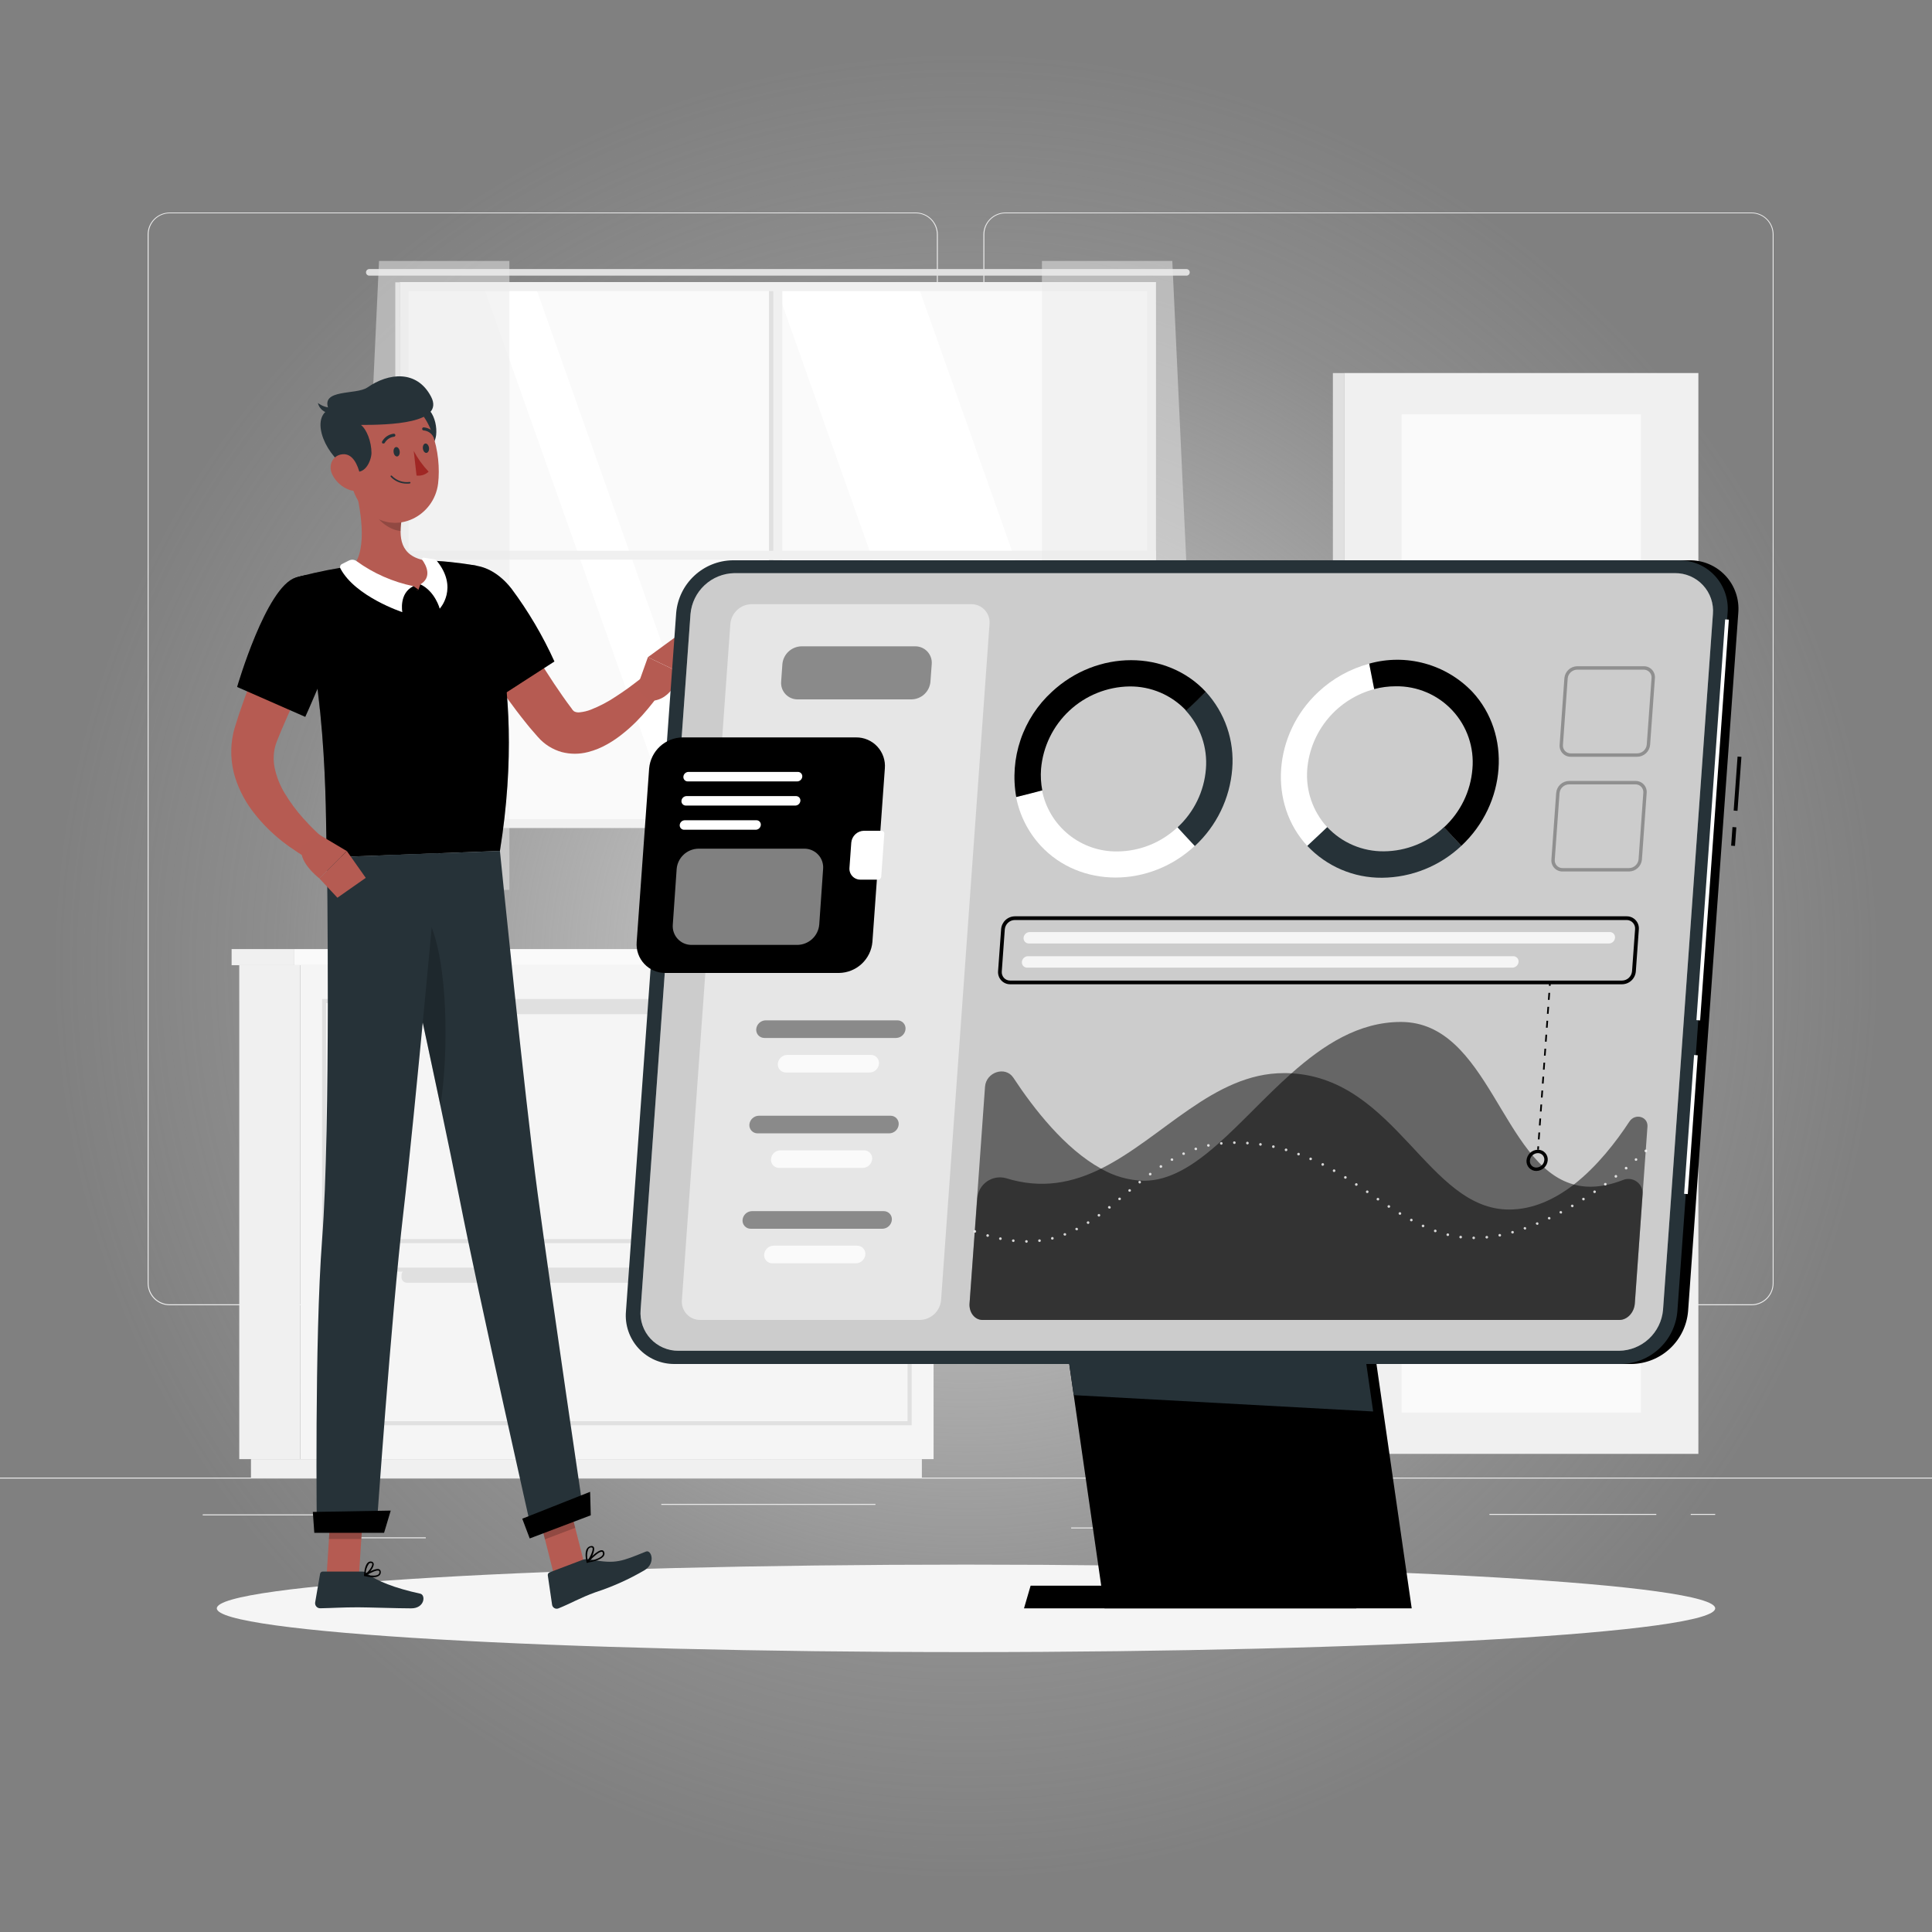 <svg width="500" height="500" viewBox="0 0 500 500" fill="none" xmlns="http://www.w3.org/2000/svg">
<rect x="0" y="0" width="500" height="500" fill="#808080" stroke="none"/>
<circle cx="250" cy="250" r="237" fill="url(#paint0_radial_2_438)"/>
<path d="M500 382.4H0V382.65H500V382.4Z" fill="#EBEBEB"/>
<path d="M85.58 391.92H52.46V392.17H85.58V391.92Z" fill="#EBEBEB"/>
<path d="M226.56 389.21H171.14V389.46H226.56V389.21Z" fill="#EBEBEB"/>
<path d="M110.19 397.86H91V398.11H110.19V397.86Z" fill="#EBEBEB"/>
<path d="M428.65 391.8H385.46V392.05H428.65V391.8Z" fill="#EBEBEB"/>
<path d="M443.89 391.8H437.56V392.05H443.89V391.8Z" fill="#EBEBEB"/>
<path d="M324.05 395.31H277.21V395.56H324.05V395.31Z" fill="#EBEBEB"/>
<path d="M237 337.8H43.91C42.397 337.797 40.947 337.195 39.879 336.124C38.81 335.053 38.21 333.603 38.21 332.09V60.66C38.223 59.156 38.829 57.718 39.896 56.658C40.964 55.599 42.406 55.003 43.91 55H237C238.514 55 239.967 55.602 241.038 56.672C242.108 57.743 242.71 59.196 242.71 60.71V332.09C242.71 333.604 242.108 335.057 241.038 336.128C239.967 337.198 238.514 337.8 237 337.8ZM43.91 55.2C42.464 55.203 41.077 55.779 40.056 56.803C39.034 57.826 38.46 59.214 38.46 60.66V332.09C38.46 333.536 39.034 334.924 40.056 335.947C41.077 336.971 42.464 337.547 43.91 337.55H237C238.447 337.547 239.835 336.971 240.858 335.948C241.881 334.924 242.457 333.537 242.46 332.09V60.66C242.457 59.213 241.881 57.825 240.858 56.802C239.835 55.779 238.447 55.203 237 55.2H43.91Z" fill="#EBEBEB"/>
<path d="M453.31 337.8H260.21C258.696 337.797 257.246 337.195 256.175 336.125C255.105 335.054 254.503 333.604 254.5 332.09V60.66C254.516 59.155 255.124 57.717 256.193 56.658C257.262 55.598 258.705 55.002 260.21 55H453.31C454.812 55.005 456.252 55.602 457.317 56.662C458.382 57.721 458.987 59.158 459 60.66V332.09C459 333.601 458.401 335.05 457.335 336.121C456.268 337.191 454.821 337.795 453.31 337.8ZM260.21 55.2C258.763 55.203 257.375 55.779 256.352 56.802C255.329 57.825 254.753 59.213 254.75 60.66V332.09C254.753 333.537 255.329 334.924 256.352 335.948C257.375 336.971 258.763 337.547 260.21 337.55H453.31C454.757 337.547 456.145 336.971 457.168 335.948C458.191 334.924 458.767 333.537 458.77 332.09V60.66C458.767 59.213 458.191 57.825 457.168 56.802C456.145 55.779 454.757 55.203 453.31 55.2H260.21Z" fill="#EBEBEB"/>
<path d="M297.84 74.39H104.78V212.98H297.84V74.39Z" fill="#FAFAFA"/>
<path d="M286.85 212.99L237.75 74.39H200.9L250 212.99H286.85Z" fill="white"/>
<path d="M187.76 212.99L138.66 74.39H125.22L174.32 212.99H187.76Z" fill="white"/>
<path d="M95.58 69.63H307.05C307.162 69.63 307.274 69.652 307.378 69.696C307.481 69.739 307.576 69.802 307.655 69.882C307.734 69.963 307.796 70.057 307.838 70.162C307.88 70.266 307.901 70.377 307.9 70.49C307.9 70.715 307.81 70.932 307.651 71.091C307.492 71.251 307.275 71.34 307.05 71.34H95.58C95.354 71.34 95.136 71.251 94.975 71.092C94.814 70.933 94.723 70.716 94.72 70.49C94.72 70.262 94.811 70.043 94.972 69.882C95.133 69.721 95.352 69.63 95.58 69.63Z" fill="#E0E0E0"/>
<path d="M202.46 74.1H200.17V213.29H202.46V74.1Z" fill="#F0F0F0"/>
<path d="M200.16 74.1H199.02V213.29H200.16V74.1Z" fill="#E0E0E0"/>
<path d="M103.45 142.54V144.83H299.18V142.54H103.45Z" fill="#F0F0F0"/>
<path d="M103.45 212V73H299.17V212V214.29H103.45V212ZM296.89 212V75.35H105.74V212H296.89Z" fill="#F0F0F0"/>
<path d="M103.44 73.06H102.3V214.32H103.44V73.06Z" fill="#E0E0E0"/>
<path opacity="0.5" d="M131.83 67.53V230.29H90.51L98.09 67.53H131.83Z" fill="#EBEBEB"/>
<path opacity="0.5" d="M269.65 67.53V230.29H310.97L303.39 67.53H269.65Z" fill="#EBEBEB"/>
<path d="M77.68 249.79H61.92V377.62H77.68V249.79Z" fill="#F0F0F0"/>
<path d="M238.58 377.62H64.95V382.4H238.58V377.62Z" fill="#F0F0F0"/>
<path d="M77.69 377.62H241.61L241.61 249.79H77.69L77.69 377.62Z" fill="#F5F5F5"/>
<path d="M76.05 245.62H59.94V249.79H76.05V245.62Z" fill="#F0F0F0"/>
<path d="M76.04 249.79L243.58 249.79V245.62L76.04 245.62V249.79Z" fill="#FAFAFA"/>
<path d="M235.94 321.73H83.35V258.54H235.94V321.73ZM84.41 320.67H234.88V259.6H84.41V320.67Z" fill="#E0E0E0"/>
<path d="M235.94 368.86H83.35V328.05H235.94V368.86ZM84.41 367.8H234.88V329.11H84.41V367.8Z" fill="#E0E0E0"/>
<path d="M213.98 259.07H105.31C104.537 259.07 103.91 259.697 103.91 260.47V261.06C103.91 261.833 104.537 262.46 105.31 262.46H213.98C214.753 262.46 215.38 261.833 215.38 261.06V260.47C215.38 259.697 214.753 259.07 213.98 259.07Z" fill="#E0E0E0"/>
<path d="M213.98 328.58H105.31C104.537 328.58 103.91 329.207 103.91 329.98V330.57C103.91 331.343 104.537 331.97 105.31 331.97H213.98C214.753 331.97 215.38 331.343 215.38 330.57V329.98C215.38 329.207 214.753 328.58 213.98 328.58Z" fill="#E0E0E0"/>
<path d="M347.86 376.26H439.54L439.54 96.54H347.86V376.26Z" fill="#F0F0F0"/>
<path d="M347.86 96.55H344.95V376.27H347.86V96.55Z" fill="#E0E0E0"/>
<path d="M362.74 365.59H424.67L424.67 107.21H362.74V365.59Z" fill="#FAFAFA"/>
<path d="M250 427.56C357.082 427.56 443.89 422.492 443.89 416.24C443.89 409.988 357.082 404.92 250 404.92C142.917 404.92 56.11 409.988 56.11 416.24C56.11 422.492 142.917 427.56 250 427.56Z" fill="#F5F5F5"/>
<path d="M143.36 407.53L151.19 404.56L146.39 385.64L138.56 388.61L143.36 407.53Z" fill="#B55B52"/>
<path d="M84.53 407.69H92.9L94.16 388.29H85.78L84.53 407.69Z" fill="#B55B52"/>
<path d="M93.74 406.72H83.53C83.366 406.717 83.207 406.773 83.08 406.878C82.954 406.982 82.868 407.128 82.84 407.29L81.56 414.73C81.534 414.916 81.549 415.105 81.602 415.284C81.656 415.464 81.747 415.63 81.871 415.771C81.994 415.912 82.146 416.026 82.317 416.103C82.487 416.18 82.673 416.22 82.86 416.22C86.14 416.16 88.53 415.97 92.67 415.97C95.21 415.97 102.9 416.24 106.42 416.24C109.94 416.24 110.22 412.76 108.76 412.44C102.24 411.03 97.28 409.09 95.12 407.23C94.735 406.902 94.246 406.722 93.74 406.72Z" fill="#263238"/>
<path d="M150.79 403.68L142.24 406.92C142.084 406.979 141.953 407.09 141.867 407.233C141.782 407.377 141.748 407.545 141.77 407.71L142.87 415.25C142.889 415.436 142.951 415.615 143.051 415.773C143.151 415.931 143.287 416.063 143.446 416.16C143.606 416.257 143.786 416.316 143.973 416.331C144.159 416.347 144.346 416.319 144.52 416.25C147.58 415.03 150.19 413.48 154.09 412.08C158.546 410.631 162.831 408.704 166.87 406.33C169.77 404.49 168.55 400.99 167.18 401.54C160.96 404.04 159.43 404.86 152.9 403.6C152.203 403.431 151.472 403.458 150.79 403.68Z" fill="#263238"/>
<path d="M128.7 152.49C131.33 157.15 134.11 161.95 136.91 166.59C139.71 171.23 142.58 175.87 145.63 180.19C146.36 181.28 147.18 182.33 147.92 183.34C148.084 183.634 148.305 183.892 148.57 184.1C149.038 184.34 149.571 184.424 150.09 184.34C151.046 184.242 151.984 184.017 152.88 183.67C155.149 182.78 157.315 181.646 159.34 180.29C160.42 179.58 161.52 178.85 162.59 178.07C163.66 177.29 164.74 176.45 165.72 175.7L170.41 179.88C169.555 181.116 168.637 182.307 167.66 183.45C166.716 184.603 165.714 185.707 164.66 186.76C163.578 187.85 162.433 188.875 161.23 189.83C159.977 190.855 158.639 191.772 157.23 192.57C155.64 193.491 153.931 194.188 152.15 194.64C149.936 195.211 147.614 195.211 145.4 194.64C143.007 193.974 140.862 192.622 139.23 190.75C138.23 189.59 137.23 188.5 136.33 187.35C132.709 182.857 129.34 178.167 126.24 173.3C123.14 168.48 120.24 163.65 117.58 158.51L128.7 152.49Z" fill="#B65B52"/>
<path d="M113.84 152.88C111.59 160.56 127.48 181.5 127.48 181.5L143.48 171.19C140.462 164.53 136.737 158.214 132.37 152.35C125.84 144 116.32 144.45 113.84 152.88Z" fill="black"/>
<path opacity="0.2" d="M113.84 152.88C111.59 160.56 127.48 181.5 127.48 181.5L143.48 171.19C140.462 164.53 136.737 158.214 132.37 152.35C125.84 144 116.32 144.45 113.84 152.88Z" fill="black"/>
<path opacity="0.2" d="M123.61 161.89C126.91 163.3 131.76 171.24 134.29 177.13L127.48 181.5C123.684 176.426 120.268 171.078 117.26 165.5C119.41 163.11 121.87 161.15 123.61 161.89Z" fill="black"/>
<path d="M164.73 178.31L167.67 170.08L176 174.08C176 174.08 174.27 181.41 168.17 181.4L164.73 178.31Z" fill="#B55B52"/>
<path d="M175.08 164.67L178.61 168.56L176 174.06L167.67 170.08L175.08 164.67Z" fill="#B55B52"/>
<path opacity="0.2" d="M146.39 385.65L148.86 395.4L141.03 398.37L138.56 388.62L146.39 385.65Z" fill="black"/>
<path opacity="0.2" d="M85.78 388.3H94.16L93.51 398.29H85.13L85.78 388.3Z" fill="black"/>
<path d="M76.52 149.48C85.52 181.29 84.06 215.04 84.62 221.9L129.38 220.22C136.99 172.8 123.38 146.41 123.38 146.41C123.38 146.41 120.51 145.86 116.6 145.46C115.38 145.33 114.06 145.22 112.68 145.15C111.92 145.1 111.15 145.08 110.37 145.06C104.015 145.168 97.671 145.642 91.37 146.48C90.18 146.63 88.97 146.8 87.79 147C86.61 147.2 85.64 147.38 84.63 147.58C80 148.49 76.52 149.48 76.52 149.48Z" fill="black"/>
<path opacity="0.2" d="M76.52 149.48C85.52 181.29 84.06 215.04 84.62 221.9L129.38 220.22C136.99 172.8 123.38 146.41 123.38 146.41C123.38 146.41 120.51 145.86 116.6 145.46C115.38 145.33 114.06 145.22 112.68 145.15C111.92 145.1 111.15 145.08 110.37 145.06C104.015 145.168 97.671 145.642 91.37 146.48C90.18 146.63 88.97 146.8 87.79 147C86.61 147.2 85.64 147.38 84.63 147.58C80 148.49 76.52 149.48 76.52 149.48Z" fill="black"/>
<path opacity="0.2" d="M86.05 163.13C86.85 166.2 85.93 180.25 82.72 183.71C82.28 179.21 81.72 174.52 80.92 169.71L86.05 163.13Z" fill="black"/>
<path d="M91.62 125C93.27 131 95.3 142.12 91.33 146.51C94.9 149.57 99.52 153.06 106.79 152.77C114.06 152.48 112.43 147.59 110.32 145.1C103.38 143.98 103.18 138.92 104.02 134.1L91.62 125Z" fill="#B55B52"/>
<path d="M106.98 151.7L108.3 152.59L103.48 154L104.72 151.76L106.98 151.7Z" fill="black"/>
<path d="M108.8 151.23L108.3 152.59L113.14 154L112.81 151.41L108.8 151.23Z" fill="black"/>
<path d="M88.44 146L90.34 145.05C90.644 144.898 90.984 144.832 91.323 144.86C91.661 144.889 91.986 145.01 92.26 145.21C96.655 148.398 101.681 150.611 107 151.7C103.18 153.52 104.12 158.42 104.12 158.42C104.12 158.42 91.97 154.42 88.12 147.16C88.011 146.963 87.984 146.732 88.043 146.515C88.103 146.298 88.246 146.113 88.44 146Z" fill="white"/>
<path d="M112.44 144.75L109.65 144.33C109.578 144.318 109.504 144.328 109.438 144.359C109.371 144.389 109.315 144.438 109.277 144.5C109.239 144.562 109.219 144.634 109.222 144.707C109.224 144.78 109.248 144.851 109.29 144.91C110.29 146.3 111.89 149.35 108.8 151.23C112.62 153.05 113.8 157.52 113.8 157.52C113.8 157.52 118.8 152.15 112.98 145.06C112.841 144.898 112.65 144.788 112.44 144.75Z" fill="white"/>
<path opacity="0.2" d="M96.67 128.66L104 134C103.788 135.128 103.678 136.272 103.67 137.42C101.04 137.24 97.25 134.65 96.77 131.94C96.542 130.861 96.508 129.751 96.67 128.66Z" fill="black"/>
<path d="M112.87 112.61C112.53 115.52 109.74 118.02 107.94 118.61L105.69 106C110.74 102.43 113.34 108.53 112.87 112.61Z" fill="#263238"/>
<path d="M89.09 116.1C90.55 124.28 90.98 129.15 95.63 132.9C102.63 138.54 112.36 133.59 113.38 125.14C114.3 117.53 111.76 105.43 103.32 103.08C101.461 102.554 99.498 102.512 97.618 102.957C95.738 103.402 94.003 104.321 92.577 105.625C91.152 106.929 90.083 108.576 89.473 110.41C88.863 112.243 88.731 114.202 89.09 116.1Z" fill="#B55B52"/>
<path d="M90.65 121.62C94.44 123.62 96.1 119.11 96.14 117.27C96.14 114.35 94.92 111.14 93.41 109.97C100.73 109.97 115.21 109.61 111.55 102.64C107.89 95.67 100.55 96.46 95.08 100.28C92.17 102.28 82.75 100.54 85.08 105.97C80.17 108.58 84.43 118.31 90.65 121.62Z" fill="#263238"/>
<path d="M85.88 105.52C84.575 105.514 83.308 105.082 82.27 104.29C82.44 105.021 82.845 105.676 83.423 106.155C84.001 106.633 84.72 106.909 85.47 106.94L85.88 105.52Z" fill="#263238"/>
<path d="M86 122.83C86.938 124.712 88.58 126.149 90.57 126.83C93.21 127.68 93.81 125.26 93.17 122.72C92.59 120.42 91.35 117.31 88.66 117.56C85.97 117.81 84.88 120.53 86 122.83Z" fill="#B55B52"/>
<path d="M139.13 308.75C135.73 283.42 129.38 220.22 129.38 220.22L100 221.33C100 221.33 113.88 284.48 118.9 310.09C123.92 335.7 137.9 397.5 137.9 397.5L151.16 392.5C151.16 392.5 142.68 335.09 139.13 308.75Z" fill="#263238"/>
<path opacity="0.2" d="M111 238.35C108.581 238.928 106.335 240.076 104.45 241.7C107.23 254.47 110.86 271.28 113.98 286.09C116.06 273.26 116.12 249.05 111 238.35Z" fill="black"/>
<path d="M113.51 220.82C113.51 220.82 107.26 289.38 104.4 313.74C101.27 340.43 97.4 396.36 97.4 396.36H82C82 396.36 81.37 346.89 83.36 320.77C85.63 291.02 84.61 221.9 84.61 221.9L113.51 220.82Z" fill="#263238"/>
<path d="M99.4 396.69H81.34L80.96 391.29L101.12 390.94L99.4 396.69Z" fill="black"/>
<path d="M152.89 392.16L137.09 398.15L135.16 393.04L152.72 386.08L152.89 392.16Z" fill="black"/>
<path d="M101.86 117C101.93 117.68 102.35 118.18 102.79 118.13C103.23 118.08 103.52 117.49 103.44 116.82C103.36 116.15 102.95 115.65 102.51 115.7C102.07 115.75 101.78 116.29 101.86 117Z" fill="#263238"/>
<path d="M109.44 116.09C109.52 116.76 109.94 117.26 110.37 117.21C110.8 117.16 111.11 116.58 111.03 115.91C110.95 115.24 110.53 114.73 110.09 114.78C109.65 114.83 109.36 115.42 109.44 116.09Z" fill="#263238"/>
<path d="M107.07 116.7C108.104 118.659 109.403 120.466 110.93 122.07C110.514 122.457 110.018 122.747 109.477 122.92C108.936 123.093 108.363 123.144 107.8 123.07L107.07 116.7Z" fill="#A02724"/>
<path d="M105.18 125.16C104.421 125.158 103.67 125.001 102.973 124.698C102.277 124.396 101.649 123.954 101.13 123.4C101.111 123.38 101.096 123.356 101.086 123.33C101.076 123.304 101.072 123.276 101.074 123.248C101.075 123.221 101.083 123.194 101.096 123.169C101.108 123.144 101.126 123.122 101.148 123.105C101.169 123.087 101.194 123.075 101.221 123.067C101.248 123.06 101.276 123.059 101.304 123.063C101.331 123.067 101.358 123.077 101.381 123.092C101.405 123.107 101.425 123.127 101.44 123.15C102.025 123.753 102.743 124.21 103.537 124.485C104.331 124.759 105.178 124.843 106.01 124.73C106.036 124.726 106.062 124.727 106.087 124.733C106.113 124.74 106.136 124.751 106.157 124.767C106.178 124.783 106.195 124.803 106.207 124.826C106.22 124.849 106.228 124.874 106.23 124.9C106.236 124.952 106.221 125.003 106.189 125.044C106.158 125.085 106.111 125.113 106.06 125.12C105.768 125.158 105.474 125.171 105.18 125.16Z" fill="#263238"/>
<path d="M99.24 114.78C99.175 114.799 99.105 114.799 99.04 114.78C98.995 114.754 98.955 114.72 98.924 114.678C98.892 114.637 98.869 114.59 98.856 114.539C98.843 114.489 98.841 114.437 98.848 114.385C98.856 114.334 98.873 114.284 98.9 114.24C99.205 113.692 99.636 113.225 100.158 112.877C100.68 112.529 101.277 112.311 101.9 112.24C101.953 112.237 102.005 112.245 102.055 112.263C102.104 112.28 102.15 112.308 102.189 112.343C102.228 112.378 102.26 112.421 102.282 112.468C102.305 112.516 102.317 112.567 102.32 112.62C102.323 112.672 102.315 112.724 102.297 112.773C102.279 112.822 102.252 112.867 102.217 112.905C102.181 112.943 102.138 112.974 102.091 112.996C102.043 113.017 101.992 113.029 101.94 113.03C101.445 113.093 100.971 113.271 100.558 113.551C100.144 113.831 99.802 114.204 99.56 114.64C99.523 114.689 99.474 114.727 99.418 114.751C99.362 114.776 99.301 114.786 99.24 114.78Z" fill="#263238"/>
<path d="M112.41 113.11C112.344 113.107 112.279 113.089 112.222 113.056C112.164 113.023 112.116 112.976 112.08 112.92C111.826 112.491 111.473 112.129 111.05 111.864C110.627 111.6 110.147 111.441 109.65 111.4C109.544 111.4 109.442 111.358 109.367 111.283C109.292 111.208 109.25 111.106 109.25 111C109.25 110.894 109.292 110.792 109.367 110.717C109.442 110.642 109.544 110.6 109.65 110.6C110.278 110.651 110.886 110.849 111.423 111.18C111.96 111.51 112.411 111.962 112.74 112.5C112.768 112.543 112.787 112.592 112.796 112.642C112.805 112.693 112.803 112.745 112.792 112.795C112.781 112.845 112.76 112.893 112.731 112.935C112.701 112.977 112.663 113.013 112.62 113.04C112.559 113.084 112.485 113.108 112.41 113.11Z" fill="#263238"/>
<path d="M96.58 408.18C95.835 408.161 95.094 408.061 94.37 407.88C94.332 407.871 94.298 407.851 94.271 407.822C94.245 407.794 94.227 407.758 94.22 407.72C94.21 407.682 94.212 407.643 94.227 407.607C94.241 407.571 94.267 407.54 94.3 407.52C94.59 407.33 97.21 405.67 98.16 406.14C98.265 406.193 98.354 406.273 98.419 406.371C98.484 406.469 98.522 406.583 98.53 406.7C98.565 406.891 98.551 407.088 98.488 407.272C98.425 407.456 98.315 407.621 98.17 407.75C97.707 408.075 97.144 408.227 96.58 408.18ZM94.94 407.6C96.37 407.88 97.46 407.83 97.94 407.45C98.037 407.359 98.109 407.246 98.151 407.12C98.193 406.995 98.203 406.861 98.18 406.73C98.18 406.57 98.09 406.52 98.04 406.5C97.51 406.25 96 407 94.94 407.6Z" fill="black"/>
<path d="M94.42 407.88C94.384 407.889 94.346 407.889 94.31 407.88C94.28 407.86 94.255 407.834 94.238 407.802C94.22 407.771 94.211 407.736 94.21 407.7C94.21 407.6 94.3 405.18 95.21 404.39C95.32 404.287 95.452 404.21 95.595 404.165C95.739 404.12 95.891 404.108 96.04 404.13C96.192 404.132 96.339 404.184 96.458 404.278C96.578 404.372 96.663 404.503 96.7 404.65C96.92 405.58 95.34 407.42 94.49 407.89C94.466 407.893 94.442 407.89 94.42 407.88ZM95.94 404.49C95.778 404.491 95.621 404.552 95.5 404.66C94.947 405.426 94.646 406.345 94.64 407.29C95.47 406.63 96.46 405.29 96.33 404.69C96.33 404.64 96.33 404.53 96.03 404.49H95.94Z" fill="black"/>
<path d="M152 404.47C151.963 404.472 151.925 404.462 151.893 404.442C151.861 404.423 151.836 404.394 151.82 404.36C151.799 404.327 151.787 404.289 151.787 404.25C151.787 404.211 151.799 404.173 151.82 404.14C152.11 403.82 154.65 401.03 155.82 401.2C155.929 401.212 156.032 401.253 156.12 401.318C156.208 401.383 156.277 401.47 156.32 401.57C156.399 401.725 156.44 401.896 156.44 402.07C156.44 402.244 156.399 402.415 156.32 402.57C155.75 403.65 153.39 404.2 152.03 404.42L152 404.47ZM155.69 401.59C155.02 401.59 153.56 402.9 152.54 403.97C154.38 403.6 155.64 403.03 155.96 402.42C156.014 402.315 156.043 402.198 156.043 402.08C156.043 401.962 156.014 401.845 155.96 401.74C155.944 401.7 155.919 401.666 155.885 401.639C155.852 401.613 155.812 401.596 155.77 401.59H155.69Z" fill="black"/>
<path d="M152 404.47H151.94C151.907 404.461 151.876 404.443 151.851 404.419C151.827 404.394 151.809 404.363 151.8 404.33C151.8 404.24 151.19 402.05 151.87 400.85C151.966 400.678 152.096 400.526 152.253 400.406C152.409 400.286 152.589 400.199 152.78 400.15C153.31 400 153.55 400.21 153.67 400.4C154.15 401.23 152.92 403.64 152.13 404.4C152.116 404.421 152.096 404.439 152.074 404.451C152.051 404.463 152.026 404.47 152 404.47ZM153.09 400.47H152.88C152.739 400.504 152.607 400.568 152.493 400.657C152.379 400.747 152.286 400.861 152.22 400.99C151.889 401.891 151.847 402.874 152.1 403.8C152.84 402.8 153.61 401.04 153.32 400.54C153.28 400.56 153.23 400.48 153.06 400.49L153.09 400.47Z" fill="black"/>
<path d="M85.72 161.32C83.21 166.49 80.65 171.83 78.17 177.09C76.94 179.74 75.7 182.38 74.54 185.03L72.8 189.03L72 191L71.8 191.5L71.65 191.87C71.55 192.1 71.48 192.35 71.39 192.58C70.769 194.55 70.659 196.646 71.07 198.67C71.56 201.021 72.45 203.27 73.7 205.32C75.077 207.614 76.671 209.771 78.46 211.76C79.37 212.76 80.33 213.82 81.33 214.76C81.83 215.24 82.33 215.76 82.86 216.19C83.39 216.62 83.92 217.19 84.36 217.54L81 222.89C79.555 222.155 78.156 221.334 76.81 220.43C75.48 219.56 74.18 218.64 72.92 217.64C70.325 215.584 67.976 213.235 65.92 210.64C63.68 207.854 61.969 204.682 60.87 201.28C59.7 197.529 59.531 193.537 60.38 189.7C60.51 189.23 60.61 188.7 60.76 188.28L61.15 187.04L61.85 184.83C62.35 183.38 62.85 181.92 63.37 180.49C64.42 177.62 65.52 174.78 66.71 171.98C69 166.4 71.57 161 74.43 155.53L85.72 161.32Z" fill="#B65B52"/>
<path d="M76.52 149.48C68.88 151.87 61.37 177.78 61.37 177.78L79 185.52C79 185.52 84.72 173 88 163.19C91.63 152.5 85.77 146.58 76.52 149.48Z" fill="black"/>
<path opacity="0.2" d="M76.52 149.48C68.88 151.87 61.37 177.78 61.37 177.78L79 185.52C79 185.52 84.72 173 88 163.19C91.63 152.5 85.77 146.58 76.52 149.48Z" fill="black"/>
<path d="M82.46 215.92L89.77 220.26L82.66 227.34C82.66 227.34 76.49 222.59 78.33 218.87L82.46 215.92Z" fill="#B55B52"/>
<path d="M94.66 227.19L87.32 232.33L82.66 227.34L89.77 220.26L94.66 227.19Z" fill="#B55B52"/>
<path d="M448.365 214.04L448.016 218.858L449.014 218.93L449.363 214.112L448.365 214.04Z" fill="black"/>
<path d="M449.683 195.799L448.672 209.773L449.669 209.845L450.68 195.872L449.683 195.799Z" fill="black"/>
<path d="M422.32 353H177.39C175.641 353.02 173.907 352.674 172.299 351.985C170.692 351.295 169.246 350.276 168.056 348.994C166.865 347.713 165.956 346.196 165.387 344.542C164.818 342.888 164.601 341.133 164.75 339.39L177.75 158.59C178.072 154.929 179.736 151.517 182.422 149.008C185.108 146.5 188.626 145.072 192.3 145H437.23C438.979 144.978 440.713 145.323 442.32 146.012C443.928 146.7 445.373 147.718 446.564 148.999C447.754 150.28 448.664 151.796 449.233 153.449C449.803 155.103 450.019 156.858 449.87 158.6L436.87 339.4C436.55 343.063 434.887 346.478 432.201 348.988C429.515 351.499 425.996 352.928 422.32 353Z" fill="black"/>
<path d="M365.35 416.24H285.84L271.67 318H351.18L365.35 416.24Z" fill="black"/>
<path d="M352.72 410.38H266.72L265.01 416.24H351.02L352.72 410.38Z" fill="black"/>
<path d="M355.37 365.29L277.88 361.06L271.67 318H348.55L355.37 365.29Z" fill="#263238"/>
<path d="M419.56 353H174.62C172.868 353.02 171.132 352.672 169.523 351.979C167.914 351.286 166.469 350.263 165.279 348.977C164.09 347.691 163.184 346.169 162.619 344.511C162.054 342.853 161.843 341.095 162 339.35L175 158.55C175.331 154.9 176.996 151.5 179.677 149C182.358 146.5 185.865 145.076 189.53 145H434.47C436.218 144.98 437.951 145.325 439.557 146.015C441.163 146.704 442.608 147.722 443.797 149.003C444.987 150.283 445.895 151.799 446.464 153.452C447.033 155.105 447.249 156.858 447.1 158.6L434.1 339.4C433.782 343.062 432.121 346.477 429.437 348.987C426.753 351.498 423.235 352.927 419.56 353Z" fill="#263238"/>
<path d="M446.467 160.296L439.032 264.009L439.99 264.078L447.424 160.364L446.467 160.296Z" fill="white"/>
<path d="M438.421 273.04L435.847 308.957L436.804 309.026L439.379 273.108L438.421 273.04Z" fill="white"/>
<path d="M419 349.58H175.62C174.259 349.595 172.909 349.325 171.658 348.787C170.408 348.249 169.283 347.455 168.357 346.457C167.432 345.459 166.725 344.278 166.283 342.99C165.841 341.702 165.673 340.336 165.79 338.98L178.7 158.92C178.949 156.064 180.247 153.402 182.343 151.447C184.438 149.491 187.184 148.381 190.05 148.33H433.47C434.831 148.315 436.179 148.585 437.429 149.122C438.679 149.66 439.803 150.452 440.729 151.45C441.654 152.447 442.361 153.626 442.804 154.913C443.247 156.199 443.416 157.564 443.3 158.92L430.39 339C430.138 341.861 428.833 344.526 426.729 346.48C424.625 348.435 421.871 349.539 419 349.58Z" fill="white"/>
<path opacity="0.2" d="M419 349.58H175.62C174.259 349.595 172.909 349.325 171.658 348.787C170.408 348.249 169.283 347.455 168.357 346.457C167.432 345.459 166.725 344.278 166.283 342.99C165.841 341.702 165.673 340.336 165.79 338.98L178.7 158.92C178.949 156.064 180.247 153.402 182.343 151.447C184.438 149.491 187.184 148.381 190.05 148.33H433.47C434.831 148.315 436.179 148.585 437.429 149.122C438.679 149.66 439.803 150.452 440.729 151.45C441.654 152.447 442.361 153.626 442.804 154.913C443.247 156.199 443.416 157.564 443.3 158.92L430.39 339C430.138 341.861 428.833 344.526 426.729 346.48C424.625 348.435 421.871 349.539 419 349.58Z" fill="black"/>
<path opacity="0.5" d="M238.06 341.6H181.22C180.562 341.608 179.91 341.478 179.305 341.219C178.7 340.959 178.157 340.576 177.709 340.094C177.262 339.611 176.92 339.041 176.707 338.418C176.493 337.796 176.413 337.135 176.47 336.48L189.01 161.48C189.129 160.098 189.756 158.81 190.77 157.864C191.784 156.918 193.113 156.382 194.5 156.36H251.34C251.998 156.35 252.651 156.479 253.257 156.738C253.862 156.997 254.407 157.38 254.854 157.863C255.302 158.346 255.644 158.917 255.857 159.54C256.069 160.163 256.149 160.824 256.09 161.48L243.55 336.48C243.429 337.861 242.801 339.148 241.788 340.094C240.774 341.039 239.446 341.576 238.06 341.6Z" fill="white"/>
<path opacity="0.4" d="M235.86 181H206.44C205.848 181.006 205.261 180.889 204.717 180.655C204.172 180.421 203.683 180.076 203.28 179.642C202.877 179.208 202.569 178.694 202.376 178.134C202.184 177.574 202.11 176.98 202.16 176.39L202.48 171.88C202.589 170.637 203.153 169.478 204.065 168.627C204.978 167.776 206.173 167.292 207.42 167.27H236.85C237.442 167.264 238.029 167.381 238.573 167.615C239.118 167.849 239.607 168.194 240.01 168.628C240.413 169.062 240.721 169.576 240.914 170.136C241.107 170.696 241.18 171.29 241.13 171.88L240.8 176.39C240.702 177.637 240.141 178.802 239.227 179.656C238.312 180.509 237.111 180.989 235.86 181Z" fill="black"/>
<path d="M217.15 251.8H172.24C171.21 251.813 170.188 251.611 169.24 251.206C168.293 250.802 167.44 250.204 166.737 249.451C166.034 248.698 165.496 247.806 165.157 246.833C164.818 245.86 164.686 244.827 164.77 243.8L168 198.84C168.199 196.679 169.189 194.667 170.78 193.191C172.37 191.715 174.45 190.878 176.62 190.84H221.54C222.569 190.828 223.59 191.031 224.536 191.437C225.483 191.842 226.334 192.44 227.036 193.193C227.739 193.946 228.276 194.837 228.614 195.809C228.952 196.782 229.084 197.814 229 198.84L225.78 243.76C225.592 245.931 224.606 247.955 223.011 249.44C221.417 250.925 219.329 251.766 217.15 251.8Z" fill="black"/>
<path d="M223.59 215C222.761 215.017 221.967 215.339 221.361 215.906C220.756 216.473 220.381 217.244 220.31 218.07L219.84 224.59C219.806 224.983 219.855 225.378 219.984 225.75C220.113 226.123 220.318 226.464 220.586 226.752C220.855 227.041 221.181 227.269 221.543 227.424C221.905 227.579 222.296 227.656 222.69 227.65H227.25C227.456 227.648 227.653 227.569 227.803 227.428C227.953 227.287 228.045 227.095 228.06 226.89L228.86 215.76C228.868 215.662 228.856 215.564 228.824 215.471C228.792 215.379 228.741 215.294 228.674 215.222C228.607 215.15 228.526 215.094 228.436 215.055C228.345 215.017 228.248 214.998 228.15 215H223.59Z" fill="white"/>
<path d="M206.26 202.23H178C177.842 202.232 177.685 202.201 177.54 202.139C177.395 202.076 177.264 201.984 177.157 201.868C177.049 201.752 176.967 201.615 176.916 201.466C176.865 201.316 176.846 201.157 176.86 201C176.887 200.667 177.038 200.357 177.282 200.13C177.526 199.902 177.846 199.774 178.18 199.77H206.49C206.648 199.768 206.805 199.799 206.95 199.861C207.095 199.924 207.226 200.016 207.333 200.132C207.441 200.248 207.523 200.385 207.574 200.534C207.625 200.684 207.644 200.843 207.63 201C207.6 201.34 207.441 201.657 207.187 201.885C206.933 202.113 206.602 202.236 206.26 202.23Z" fill="white"/>
<path d="M205.82 208.48H177.5C177.342 208.482 177.185 208.451 177.04 208.389C176.895 208.326 176.764 208.234 176.657 208.118C176.549 208.002 176.467 207.865 176.416 207.716C176.365 207.566 176.346 207.407 176.36 207.25C176.39 206.919 176.541 206.611 176.785 206.386C177.029 206.16 177.348 206.034 177.68 206.03H206C206.158 206.027 206.314 206.056 206.459 206.118C206.605 206.179 206.735 206.27 206.843 206.385C206.95 206.5 207.033 206.637 207.084 206.786C207.135 206.935 207.154 207.093 207.14 207.25C207.113 207.583 206.962 207.893 206.718 208.12C206.474 208.348 206.154 208.476 205.82 208.48Z" fill="white"/>
<path d="M195.58 214.74H177.05C176.892 214.74 176.736 214.708 176.592 214.645C176.447 214.583 176.317 214.491 176.21 214.375C176.103 214.259 176.021 214.123 175.97 213.974C175.918 213.825 175.898 213.667 175.91 213.51C175.937 213.177 176.088 212.867 176.332 212.64C176.576 212.412 176.896 212.284 177.23 212.28H195.76C195.918 212.278 196.075 212.309 196.22 212.371C196.365 212.434 196.496 212.526 196.603 212.642C196.711 212.758 196.793 212.895 196.844 213.044C196.895 213.194 196.914 213.353 196.9 213.51C196.87 213.842 196.719 214.151 196.476 214.378C196.232 214.605 195.913 214.734 195.58 214.74Z" fill="white"/>
<path opacity="0.5" d="M206.34 244.54H179C178.324 244.548 177.654 244.415 177.033 244.148C176.412 243.881 175.853 243.488 175.394 242.992C174.934 242.497 174.583 241.91 174.364 241.271C174.144 240.632 174.061 239.953 174.12 239.28L175.12 224.89C175.241 223.473 175.884 222.151 176.924 221.181C177.965 220.211 179.328 219.662 180.75 219.64H208.14C208.815 219.632 209.484 219.765 210.105 220.031C210.725 220.297 211.283 220.69 211.742 221.184C212.202 221.679 212.553 222.264 212.773 222.902C212.993 223.54 213.077 224.217 213.02 224.89L212.02 239.28C211.896 240.706 211.245 242.034 210.195 243.006C209.145 243.979 207.771 244.526 206.34 244.54Z" fill="white"/>
<path opacity="0.4" d="M231.91 268.62H197.83C197.537 268.624 197.246 268.566 196.976 268.451C196.707 268.336 196.464 268.165 196.264 267.95C196.065 267.735 195.912 267.481 195.817 267.204C195.721 266.926 195.685 266.632 195.71 266.34C195.764 265.724 196.045 265.151 196.497 264.73C196.95 264.309 197.542 264.07 198.16 264.06H232.24C232.532 264.058 232.822 264.116 233.091 264.232C233.359 264.348 233.6 264.519 233.799 264.734C233.998 264.948 234.149 265.202 234.244 265.479C234.339 265.755 234.375 266.049 234.35 266.34C234.298 266.955 234.02 267.528 233.569 267.95C233.118 268.371 232.527 268.61 231.91 268.62Z" fill="black"/>
<path opacity="0.8" d="M225 277.57H203.42C203.127 277.574 202.836 277.516 202.566 277.401C202.297 277.286 202.054 277.115 201.854 276.9C201.655 276.685 201.502 276.431 201.407 276.154C201.311 275.876 201.275 275.582 201.3 275.29C201.352 274.675 201.63 274.102 202.081 273.68C202.532 273.259 203.123 273.02 203.74 273.01H225.37C225.663 273.006 225.953 273.064 226.223 273.179C226.492 273.295 226.734 273.465 226.933 273.68C227.132 273.895 227.283 274.15 227.377 274.427C227.472 274.704 227.507 274.998 227.48 275.29C227.427 275.912 227.143 276.491 226.684 276.913C226.225 277.335 225.624 277.57 225 277.57Z" fill="white"/>
<path opacity="0.4" d="M230.14 293.31H196.06C195.767 293.312 195.477 293.254 195.208 293.138C194.939 293.022 194.697 292.851 194.498 292.637C194.298 292.422 194.146 292.169 194.05 291.892C193.954 291.616 193.916 291.322 193.94 291.03C193.994 290.414 194.275 289.841 194.727 289.42C195.18 288.999 195.772 288.76 196.39 288.75H230.47C230.762 288.748 231.052 288.806 231.321 288.922C231.589 289.038 231.83 289.209 232.029 289.424C232.228 289.638 232.379 289.892 232.474 290.169C232.569 290.445 232.605 290.739 232.58 291.03C232.528 291.645 232.25 292.218 231.799 292.64C231.348 293.061 230.757 293.3 230.14 293.31Z" fill="black"/>
<path opacity="0.8" d="M223.27 302.25H201.65C201.357 302.255 201.067 302.199 200.797 302.085C200.527 301.971 200.285 301.801 200.085 301.587C199.885 301.373 199.732 301.119 199.637 300.842C199.541 300.566 199.505 300.272 199.53 299.98C199.582 299.36 199.865 298.782 200.322 298.36C200.779 297.938 201.378 297.703 202 297.7H223.6C223.893 297.696 224.184 297.754 224.454 297.869C224.723 297.984 224.966 298.155 225.166 298.37C225.365 298.585 225.518 298.839 225.613 299.116C225.709 299.394 225.745 299.688 225.72 299.98C225.666 300.595 225.385 301.167 224.932 301.587C224.479 302.006 223.887 302.242 223.27 302.25Z" fill="white"/>
<path opacity="0.4" d="M228.37 318H194.29C193.997 318.002 193.707 317.944 193.438 317.828C193.169 317.712 192.927 317.541 192.728 317.327C192.529 317.112 192.376 316.859 192.28 316.582C192.184 316.306 192.146 316.012 192.17 315.72C192.222 315.104 192.502 314.528 192.955 314.107C193.408 313.686 194.001 313.448 194.62 313.44H228.7C228.993 313.436 229.283 313.494 229.553 313.609C229.822 313.725 230.064 313.895 230.263 314.11C230.462 314.325 230.613 314.58 230.707 314.857C230.802 315.134 230.837 315.428 230.81 315.72C230.758 316.335 230.48 316.908 230.029 317.33C229.578 317.751 228.987 317.99 228.37 318Z" fill="black"/>
<path opacity="0.8" d="M221.5 326.94H199.88C199.587 326.944 199.296 326.886 199.026 326.771C198.757 326.656 198.514 326.485 198.314 326.27C198.115 326.055 197.962 325.801 197.867 325.524C197.771 325.246 197.735 324.952 197.76 324.66C197.814 324.046 198.093 323.474 198.543 323.053C198.994 322.632 199.584 322.392 200.2 322.38H221.83C222.123 322.378 222.413 322.436 222.682 322.552C222.951 322.668 223.193 322.839 223.392 323.053C223.592 323.268 223.744 323.521 223.84 323.798C223.936 324.074 223.974 324.368 223.95 324.66C223.898 325.277 223.618 325.851 223.165 326.273C222.712 326.694 222.119 326.932 221.5 326.94Z" fill="white"/>
<path opacity="0.5" d="M421.68 290.27C423.16 288.01 426.55 288.96 426.36 291.57L423.08 337.33C422.91 339.68 421.13 341.6 419.08 341.6H254.27C252.27 341.6 250.75 339.68 250.92 337.33L252.92 310.14C252.987 309.275 253.244 308.436 253.672 307.682C254.101 306.928 254.69 306.278 255.399 305.779C256.108 305.279 256.918 304.942 257.772 304.792C258.627 304.642 259.503 304.682 260.34 304.91C269.63 307.8 277.59 306.1 284.99 302.43C300.81 294.58 314.05 277.72 332.24 277.72C332.94 277.72 333.63 277.72 334.3 277.78C361.36 279.41 369.6 313.03 390.56 313.03C396.76 313.03 402.41 310.35 407.34 306.54C413.32 301.87 418.25 295.5 421.68 290.27Z" fill="black"/>
<path opacity="0.5" d="M425.1 309.12L423.1 337.33C422.93 339.68 421.15 341.6 419.1 341.6H254.27C252.27 341.6 250.75 339.68 250.92 337.33L254.92 281.27C255.19 277.43 260.22 275.81 262.26 278.92C267.52 286.92 275.61 297.31 284.92 302.43C288.304 304.405 292.133 305.489 296.05 305.58C309.37 305.58 320.7 289.79 334.23 277.78C342.52 270.42 351.64 264.48 362.55 264.48C385.32 264.48 388.68 301.48 407.27 306.54C410.85 307.54 415 307.31 419.96 305.41C420.547 305.156 421.189 305.06 421.824 305.129C422.459 305.198 423.066 305.431 423.584 305.805C424.102 306.179 424.514 306.681 424.78 307.262C425.046 307.843 425.156 308.483 425.1 309.12Z" fill="black"/>
<g opacity="0.8">
<path d="M425.91 298.18C425.821 298.177 425.735 298.141 425.67 298.08C425.638 298.05 425.614 298.012 425.6 297.97C425.591 297.927 425.591 297.883 425.6 297.84C425.6 297.795 425.608 297.751 425.625 297.71C425.643 297.668 425.668 297.631 425.7 297.6C425.764 297.536 425.85 297.501 425.94 297.501C426.03 297.501 426.116 297.536 426.18 297.6C426.213 297.63 426.239 297.668 426.256 297.709C426.274 297.75 426.282 297.795 426.28 297.84C426.285 297.883 426.285 297.927 426.28 297.97C426.259 298.011 426.232 298.048 426.2 298.08C426.162 298.118 426.117 298.146 426.067 298.163C426.016 298.181 425.963 298.186 425.91 298.18Z" fill="white"/>
<path d="M265.64 321.61C265.55 321.61 265.463 321.574 265.4 321.51C265.336 321.447 265.3 321.36 265.3 321.27C265.303 321.182 265.34 321.098 265.403 321.036C265.467 320.974 265.552 320.94 265.64 320.94C265.73 320.94 265.817 320.976 265.88 321.04C265.944 321.103 265.98 321.19 265.98 321.28C265.98 321.371 265.945 321.459 265.881 321.524C265.818 321.589 265.731 321.627 265.64 321.63V321.61ZM262.21 321.42C262.165 321.418 262.121 321.406 262.08 321.386C262.04 321.365 262.004 321.337 261.975 321.302C261.946 321.268 261.924 321.227 261.911 321.184C261.898 321.141 261.894 321.095 261.9 321.05C261.905 321.005 261.919 320.962 261.941 320.922C261.962 320.883 261.992 320.848 262.027 320.821C262.063 320.793 262.103 320.772 262.147 320.76C262.19 320.748 262.235 320.744 262.28 320.75C262.369 320.76 262.45 320.804 262.506 320.874C262.562 320.943 262.588 321.031 262.58 321.12C262.57 321.204 262.531 321.282 262.468 321.339C262.406 321.396 262.325 321.428 262.24 321.43L262.21 321.42ZM268.68 321.12C268.674 321.075 268.678 321.03 268.69 320.987C268.702 320.943 268.723 320.903 268.751 320.867C268.778 320.832 268.813 320.802 268.853 320.781C268.892 320.759 268.935 320.745 268.98 320.74C269.025 320.734 269.07 320.738 269.113 320.75C269.157 320.762 269.197 320.783 269.233 320.811C269.268 320.838 269.298 320.873 269.319 320.913C269.341 320.952 269.355 320.995 269.36 321.04C269.366 321.085 269.362 321.13 269.35 321.173C269.338 321.217 269.317 321.257 269.289 321.293C269.262 321.328 269.227 321.358 269.188 321.379C269.148 321.401 269.105 321.415 269.06 321.42C269.015 321.426 268.97 321.422 268.927 321.41C268.883 321.398 268.843 321.377 268.807 321.349C268.772 321.322 268.742 321.287 268.721 321.248C268.699 321.208 268.685 321.165 268.68 321.12ZM258.83 320.9C258.741 320.879 258.664 320.824 258.614 320.748C258.564 320.672 258.545 320.58 258.56 320.49C258.582 320.401 258.636 320.324 258.712 320.274C258.788 320.224 258.88 320.205 258.97 320.22C259.059 320.241 259.136 320.296 259.186 320.372C259.236 320.448 259.255 320.54 259.24 320.63C259.222 320.707 259.179 320.775 259.117 320.824C259.055 320.873 258.979 320.9 258.9 320.9H258.83ZM272.02 320.56C272.008 320.516 272.005 320.47 272.011 320.425C272.017 320.38 272.033 320.336 272.056 320.297C272.079 320.258 272.11 320.224 272.147 320.197C272.184 320.17 272.226 320.15 272.27 320.14C272.357 320.122 272.448 320.137 272.525 320.184C272.601 320.23 272.656 320.304 272.68 320.39C272.701 320.479 272.687 320.572 272.641 320.651C272.594 320.729 272.518 320.786 272.43 320.81H272.35C272.271 320.817 272.193 320.796 272.129 320.75C272.064 320.704 272.019 320.637 272 320.56H272.02ZM381.39 320.7C381.3 320.7 381.213 320.664 381.15 320.6C381.086 320.537 381.05 320.45 381.05 320.36C381.05 320.27 381.086 320.183 381.15 320.12C381.213 320.056 381.3 320.02 381.39 320.02C381.48 320.02 381.567 320.056 381.63 320.12C381.694 320.183 381.73 320.27 381.73 320.36C381.73 320.45 381.694 320.537 381.63 320.6C381.567 320.664 381.48 320.7 381.39 320.7ZM384.44 320.22C384.434 320.176 384.438 320.131 384.45 320.088C384.462 320.045 384.483 320.006 384.511 319.971C384.539 319.936 384.574 319.908 384.613 319.887C384.653 319.866 384.696 319.854 384.74 319.85C384.785 319.843 384.831 319.845 384.875 319.857C384.919 319.868 384.96 319.889 384.996 319.917C385.031 319.945 385.061 319.98 385.082 320.021C385.104 320.061 385.116 320.105 385.12 320.15C385.128 320.241 385.101 320.332 385.043 320.403C384.985 320.474 384.901 320.52 384.81 320.53C384.72 320.536 384.632 320.507 384.563 320.449C384.494 320.391 384.45 320.309 384.44 320.22ZM377.97 320.49C377.926 320.485 377.883 320.471 377.844 320.449C377.805 320.427 377.771 320.398 377.744 320.362C377.716 320.327 377.697 320.286 377.686 320.243C377.675 320.199 377.673 320.154 377.68 320.11C377.685 320.065 377.699 320.022 377.721 319.982C377.742 319.943 377.772 319.908 377.807 319.881C377.843 319.853 377.883 319.832 377.927 319.82C377.97 319.808 378.015 319.804 378.06 319.81C378.149 319.822 378.23 319.869 378.286 319.94C378.342 320.011 378.369 320.1 378.36 320.19C378.35 320.274 378.311 320.352 378.248 320.409C378.186 320.466 378.105 320.498 378.02 320.5L377.97 320.49ZM255.51 320.08C255.467 320.068 255.426 320.048 255.39 320.021C255.354 319.993 255.325 319.959 255.302 319.92C255.28 319.881 255.266 319.838 255.26 319.793C255.255 319.749 255.258 319.703 255.27 319.66C255.298 319.573 255.358 319.5 255.438 319.455C255.517 319.41 255.611 319.398 255.7 319.42C255.787 319.448 255.859 319.508 255.902 319.588C255.945 319.669 255.955 319.762 255.93 319.85C255.91 319.921 255.866 319.984 255.807 320.027C255.747 320.071 255.674 320.093 255.6 320.09H255.51V320.08ZM387.8 319.75C387.79 319.706 387.789 319.66 387.797 319.616C387.805 319.571 387.823 319.529 387.848 319.491C387.873 319.454 387.906 319.422 387.944 319.398C387.983 319.373 388.025 319.357 388.07 319.35C388.114 319.341 388.159 319.341 388.203 319.35C388.247 319.359 388.289 319.377 388.326 319.402C388.363 319.427 388.395 319.459 388.42 319.496C388.445 319.534 388.462 319.576 388.47 319.62C388.479 319.664 388.479 319.709 388.47 319.753C388.461 319.797 388.443 319.839 388.418 319.876C388.393 319.913 388.361 319.945 388.324 319.97C388.286 319.995 388.244 320.012 388.2 320.02H388.14C388.061 320.02 387.985 319.993 387.923 319.944C387.861 319.895 387.818 319.827 387.8 319.75ZM374.61 319.87C374.565 319.862 374.523 319.845 374.485 319.819C374.448 319.794 374.416 319.76 374.392 319.721C374.369 319.683 374.354 319.639 374.348 319.594C374.343 319.549 374.347 319.503 374.36 319.46C374.381 319.373 374.436 319.297 374.513 319.25C374.59 319.203 374.683 319.189 374.77 319.21C374.857 319.231 374.933 319.286 374.98 319.363C375.027 319.44 375.041 319.532 375.02 319.62C375.002 319.694 374.96 319.76 374.9 319.807C374.84 319.854 374.766 319.88 374.69 319.88H374.61V319.87ZM275.26 319.59C275.243 319.548 275.234 319.503 275.235 319.458C275.235 319.412 275.245 319.368 275.264 319.326C275.283 319.285 275.31 319.248 275.344 319.218C275.377 319.187 275.417 319.164 275.46 319.15C275.544 319.117 275.637 319.119 275.719 319.154C275.802 319.19 275.867 319.257 275.9 319.34C275.916 319.382 275.924 319.427 275.922 319.472C275.921 319.517 275.91 319.561 275.892 319.602C275.873 319.643 275.847 319.679 275.814 319.71C275.781 319.741 275.742 319.764 275.7 319.78C275.661 319.789 275.62 319.789 275.58 319.78C275.514 319.782 275.449 319.765 275.393 319.731C275.336 319.697 275.29 319.649 275.26 319.59ZM391.11 319C391.096 318.956 391.092 318.91 391.097 318.864C391.101 318.818 391.115 318.774 391.138 318.734C391.16 318.693 391.191 318.658 391.227 318.63C391.264 318.602 391.305 318.581 391.35 318.57C391.393 318.558 391.439 318.555 391.483 318.56C391.528 318.566 391.571 318.58 391.61 318.602C391.649 318.625 391.683 318.654 391.711 318.69C391.738 318.726 391.758 318.767 391.77 318.81C391.782 318.853 391.786 318.899 391.78 318.943C391.774 318.988 391.76 319.031 391.738 319.07C391.715 319.109 391.686 319.143 391.65 319.171C391.614 319.198 391.574 319.218 391.53 319.23H391.44C391.368 319.232 391.297 319.21 391.237 319.169C391.178 319.128 391.133 319.068 391.11 319ZM371.33 318.88C371.245 318.85 371.176 318.789 371.137 318.708C371.097 318.628 371.091 318.535 371.12 318.45C371.152 318.365 371.215 318.295 371.297 318.256C371.38 318.217 371.474 318.211 371.56 318.24C371.645 318.272 371.715 318.335 371.754 318.417C371.793 318.5 371.799 318.594 371.77 318.68C371.744 318.746 371.698 318.802 371.639 318.841C371.58 318.881 371.511 318.901 371.44 318.9C371.402 318.904 371.364 318.897 371.33 318.88ZM278.33 318.24C278.309 318.2 278.297 318.156 278.293 318.111C278.29 318.067 278.295 318.021 278.309 317.979C278.323 317.936 278.345 317.896 278.375 317.862C278.404 317.828 278.44 317.8 278.48 317.78C278.562 317.742 278.657 317.737 278.742 317.767C278.828 317.797 278.899 317.859 278.94 317.94C278.96 317.979 278.973 318.022 278.976 318.066C278.98 318.11 278.974 318.155 278.96 318.197C278.946 318.239 278.924 318.278 278.895 318.311C278.866 318.344 278.83 318.371 278.79 318.39C278.738 318.405 278.682 318.405 278.63 318.39C278.578 318.387 278.528 318.371 278.483 318.345C278.438 318.319 278.399 318.283 278.37 318.24H278.33ZM394.33 318C394.314 317.959 394.307 317.915 394.308 317.87C394.31 317.826 394.32 317.783 394.339 317.743C394.358 317.703 394.384 317.667 394.417 317.637C394.45 317.607 394.488 317.585 394.53 317.57C394.615 317.544 394.707 317.551 394.787 317.59C394.866 317.629 394.928 317.697 394.96 317.78C394.989 317.866 394.983 317.96 394.944 318.043C394.905 318.125 394.835 318.188 394.75 318.22H394.64C394.578 318.213 394.518 318.188 394.469 318.15C394.42 318.111 394.382 318.059 394.36 318H394.33ZM368.14 317.58C368.099 317.562 368.063 317.535 368.032 317.503C368.001 317.47 367.978 317.432 367.962 317.39C367.946 317.348 367.939 317.304 367.94 317.259C367.941 317.215 367.952 317.171 367.97 317.13C368.009 317.05 368.078 316.987 368.161 316.955C368.245 316.924 368.338 316.925 368.42 316.96C368.462 316.978 368.5 317.005 368.531 317.038C368.563 317.072 368.587 317.111 368.603 317.154C368.619 317.197 368.626 317.242 368.624 317.288C368.621 317.334 368.61 317.379 368.59 317.42C368.562 317.479 368.518 317.529 368.464 317.564C368.409 317.599 368.345 317.619 368.28 317.62C368.241 317.616 368.203 317.603 368.17 317.58H368.14ZM397.5 316.8C397.482 316.759 397.473 316.714 397.473 316.67C397.473 316.625 397.483 316.58 397.5 316.539C397.518 316.498 397.544 316.461 397.577 316.43C397.609 316.399 397.648 316.375 397.69 316.36C397.73 316.341 397.774 316.33 397.819 316.328C397.864 316.327 397.909 316.335 397.95 316.352C397.992 316.369 398.029 316.395 398.06 316.427C398.091 316.459 398.115 316.498 398.13 316.54C398.148 316.581 398.158 316.626 398.159 316.671C398.159 316.716 398.151 316.761 398.134 316.803C398.118 316.845 398.093 316.883 398.061 316.915C398.029 316.947 397.992 316.973 397.95 316.99C397.907 316.999 397.863 316.999 397.82 316.99C397.759 316.986 397.701 316.967 397.65 316.933C397.599 316.9 397.558 316.854 397.53 316.8H397.5ZM281.3 316.6C281.251 316.522 281.236 316.427 281.256 316.337C281.277 316.247 281.332 316.169 281.41 316.12C281.448 316.096 281.49 316.08 281.535 316.073C281.579 316.065 281.624 316.067 281.668 316.077C281.712 316.087 281.753 316.106 281.789 316.132C281.826 316.159 281.857 316.192 281.88 316.23C281.904 316.268 281.92 316.31 281.927 316.355C281.935 316.399 281.933 316.444 281.923 316.488C281.913 316.532 281.894 316.573 281.868 316.609C281.841 316.646 281.808 316.677 281.77 316.7C281.718 316.739 281.655 316.76 281.59 316.76C281.538 316.754 281.487 316.737 281.442 316.709C281.397 316.681 281.359 316.644 281.33 316.6H281.3ZM365.09 316.05C365.01 316.006 364.95 315.932 364.924 315.844C364.898 315.756 364.907 315.661 364.95 315.58C364.996 315.501 365.071 315.444 365.159 315.42C365.246 315.395 365.34 315.406 365.42 315.45C365.498 315.494 365.555 315.567 365.58 315.653C365.604 315.739 365.593 315.832 365.55 315.91C365.52 315.964 365.477 316.009 365.424 316.04C365.371 316.072 365.311 316.089 365.25 316.09C365.205 316.083 365.161 316.07 365.12 316.05H365.09ZM400.61 315.43C400.572 315.349 400.568 315.256 400.598 315.172C400.628 315.088 400.69 315.019 400.77 314.98C400.852 314.942 400.947 314.937 401.032 314.967C401.118 314.997 401.189 315.059 401.23 315.14C401.248 315.181 401.259 315.225 401.26 315.269C401.261 315.314 401.254 315.358 401.238 315.4C401.222 315.442 401.199 315.48 401.168 315.513C401.137 315.545 401.101 315.572 401.06 315.59H400.91C400.855 315.587 400.802 315.571 400.755 315.543C400.708 315.515 400.669 315.476 400.64 315.43H400.61ZM284.12 314.72C284.069 314.645 284.048 314.553 284.063 314.464C284.078 314.374 284.127 314.294 284.2 314.24C284.274 314.187 284.365 314.165 284.454 314.178C284.544 314.191 284.625 314.239 284.68 314.31C284.732 314.385 284.752 314.477 284.737 314.566C284.722 314.656 284.673 314.736 284.6 314.79C284.542 314.832 284.472 314.857 284.4 314.86C284.351 314.856 284.303 314.841 284.26 314.817C284.217 314.793 284.179 314.76 284.15 314.72H284.12ZM362.12 314.34C362.082 314.317 362.049 314.288 362.023 314.252C361.997 314.217 361.978 314.176 361.968 314.133C361.958 314.09 361.956 314.046 361.963 314.002C361.971 313.959 361.986 313.917 362.01 313.88C362.031 313.84 362.059 313.805 362.094 313.777C362.129 313.749 362.17 313.729 362.213 313.718C362.257 313.706 362.302 313.704 362.346 313.712C362.39 313.719 362.433 313.735 362.47 313.76C362.509 313.783 362.543 313.813 362.57 313.849C362.598 313.885 362.617 313.926 362.629 313.97C362.64 314.014 362.642 314.059 362.636 314.104C362.629 314.148 362.613 314.191 362.59 314.23C362.56 314.28 362.517 314.322 362.467 314.352C362.416 314.382 362.359 314.398 362.3 314.4C362.253 314.389 362.209 314.368 362.17 314.34H362.12ZM403.63 313.91C403.588 313.83 403.579 313.737 403.605 313.651C403.631 313.565 403.69 313.492 403.77 313.45C403.85 313.41 403.942 313.402 404.028 313.429C404.113 313.455 404.186 313.512 404.23 313.59C404.273 313.671 404.282 313.766 404.256 313.854C404.23 313.942 404.17 314.016 404.09 314.06C404.037 314.069 403.983 314.069 403.93 314.06C403.88 314.055 403.831 314.039 403.788 314.013C403.745 313.987 403.708 313.952 403.68 313.91H403.63ZM286.82 312.67C286.792 312.635 286.77 312.595 286.758 312.552C286.745 312.509 286.74 312.464 286.745 312.42C286.75 312.375 286.763 312.332 286.785 312.292C286.806 312.253 286.835 312.218 286.87 312.19C286.941 312.135 287.031 312.11 287.12 312.119C287.209 312.128 287.292 312.172 287.35 312.24C287.412 312.307 287.446 312.394 287.446 312.485C287.446 312.576 287.412 312.663 287.35 312.73C287.286 312.777 287.209 312.801 287.13 312.8C287.079 312.802 287.029 312.791 286.983 312.769C286.938 312.746 286.899 312.712 286.87 312.67H286.82ZM359.24 312.52C359.164 312.471 359.112 312.394 359.093 312.306C359.074 312.218 359.091 312.126 359.14 312.05C359.191 311.974 359.27 311.921 359.36 311.902C359.449 311.883 359.543 311.9 359.62 311.95C359.694 312.001 359.745 312.078 359.763 312.165C359.782 312.253 359.767 312.344 359.72 312.42C359.689 312.469 359.647 312.51 359.596 312.538C359.545 312.566 359.488 312.58 359.43 312.58C359.38 312.569 359.333 312.549 359.29 312.52H359.24ZM406.6 312.27C406.577 312.231 406.561 312.188 406.555 312.144C406.548 312.099 406.55 312.054 406.561 312.01C406.573 311.966 406.592 311.925 406.62 311.889C406.647 311.853 406.681 311.823 406.72 311.8C406.799 311.755 406.892 311.743 406.979 311.765C407.067 311.788 407.142 311.843 407.19 311.92C407.235 311.999 407.247 312.092 407.225 312.179C407.202 312.267 407.147 312.342 407.07 312.39C407.015 312.42 406.953 312.437 406.89 312.44C406.84 312.431 406.792 312.412 406.751 312.382C406.709 312.353 406.675 312.314 406.65 312.27H406.6ZM356.41 310.63C356.335 310.578 356.284 310.498 356.267 310.408C356.251 310.319 356.27 310.226 356.32 310.15C356.374 310.077 356.454 310.028 356.542 310.011C356.631 309.994 356.723 310.012 356.8 310.06C356.873 310.114 356.922 310.193 356.939 310.282C356.956 310.371 356.938 310.463 356.89 310.54C356.858 310.587 356.814 310.625 356.764 310.651C356.713 310.677 356.657 310.69 356.6 310.69C356.55 310.681 356.502 310.66 356.46 310.63H356.41ZM409.5 310.51C409.454 310.431 409.44 310.337 409.46 310.248C409.481 310.159 409.534 310.081 409.61 310.03C409.648 310.006 409.69 309.99 409.735 309.983C409.779 309.975 409.824 309.977 409.868 309.987C409.912 309.997 409.953 310.016 409.989 310.042C410.026 310.069 410.057 310.102 410.08 310.14C410.104 310.178 410.12 310.22 410.127 310.265C410.135 310.309 410.133 310.354 410.123 310.398C410.113 310.442 410.094 310.483 410.068 310.519C410.041 310.556 410.008 310.586 409.97 310.61C409.919 310.65 409.855 310.672 409.79 310.67C409.741 310.661 409.695 310.643 409.653 310.615C409.612 310.588 409.577 310.552 409.55 310.51H409.5ZM289.5 310.51C289.439 310.445 289.405 310.359 289.405 310.27C289.405 310.181 289.439 310.095 289.5 310.03C289.567 309.968 289.654 309.934 289.745 309.934C289.836 309.934 289.923 309.968 289.99 310.03C290.054 310.094 290.089 310.18 290.089 310.27C290.089 310.36 290.054 310.446 289.99 310.51C289.961 310.537 289.926 310.559 289.888 310.572C289.85 310.586 289.81 310.592 289.77 310.59C289.723 310.599 289.675 310.598 289.629 310.588C289.582 310.577 289.539 310.558 289.5 310.53V310.51ZM412.4 308.63C412.348 308.555 412.328 308.463 412.343 308.374C412.358 308.284 412.407 308.204 412.48 308.15C412.517 308.124 412.559 308.105 412.604 308.095C412.648 308.086 412.694 308.085 412.739 308.093C412.784 308.102 412.826 308.119 412.864 308.144C412.902 308.169 412.935 308.202 412.96 308.24C413.01 308.314 413.029 308.405 413.012 308.494C412.995 308.582 412.944 308.659 412.87 308.71C412.814 308.748 412.748 308.769 412.68 308.77C412.627 308.773 412.574 308.764 412.526 308.743C412.477 308.722 412.434 308.69 412.4 308.65V308.63ZM353.65 308.71C353.612 308.686 353.58 308.654 353.555 308.617C353.53 308.58 353.513 308.538 353.504 308.494C353.496 308.45 353.496 308.405 353.506 308.361C353.516 308.318 353.534 308.276 353.56 308.24C353.609 308.164 353.686 308.111 353.774 308.093C353.862 308.074 353.954 308.091 354.03 308.14C354.068 308.165 354.101 308.198 354.126 308.236C354.151 308.274 354.168 308.316 354.177 308.361C354.185 308.406 354.184 308.452 354.175 308.496C354.165 308.541 354.146 308.583 354.12 308.62C354.09 308.667 354.049 308.706 354 308.732C353.951 308.759 353.896 308.772 353.84 308.77C353.774 308.775 353.708 308.761 353.65 308.73V308.71ZM292.11 308.33C292.077 308.299 292.051 308.262 292.034 308.221C292.016 308.179 292.007 308.135 292.007 308.09C292.007 308.045 292.016 308.001 292.034 307.959C292.051 307.918 292.077 307.881 292.11 307.85C292.175 307.789 292.261 307.755 292.35 307.755C292.439 307.755 292.525 307.789 292.59 307.85C292.654 307.914 292.689 308 292.689 308.09C292.689 308.18 292.654 308.266 292.59 308.33C292.529 308.383 292.451 308.412 292.37 308.41C292.325 308.419 292.278 308.419 292.233 308.408C292.189 308.398 292.146 308.378 292.11 308.35V308.33ZM350.83 306.83C350.792 306.807 350.758 306.776 350.732 306.739C350.706 306.702 350.688 306.661 350.679 306.617C350.669 306.573 350.669 306.527 350.678 306.483C350.687 306.439 350.704 306.397 350.73 306.36C350.753 306.322 350.784 306.288 350.821 306.262C350.858 306.236 350.899 306.218 350.943 306.208C350.987 306.199 351.033 306.199 351.077 306.208C351.121 306.217 351.163 306.234 351.2 306.26C351.276 306.309 351.329 306.386 351.347 306.474C351.366 306.562 351.349 306.654 351.3 306.73C351.27 306.777 351.229 306.816 351.18 306.842C351.131 306.869 351.076 306.882 351.02 306.88C350.955 306.89 350.889 306.879 350.83 306.85V306.83ZM415.18 306.67C415.153 306.635 415.133 306.595 415.122 306.552C415.111 306.509 415.109 306.464 415.115 306.42C415.122 306.376 415.137 306.334 415.16 306.296C415.183 306.259 415.214 306.226 415.25 306.2C415.324 306.147 415.415 306.125 415.504 306.138C415.594 306.151 415.675 306.199 415.73 306.27C415.782 306.345 415.802 306.437 415.787 306.526C415.772 306.616 415.723 306.696 415.65 306.75C415.591 306.789 415.521 306.81 415.45 306.81C415.399 306.814 415.347 306.805 415.3 306.784C415.253 306.763 415.211 306.731 415.18 306.69V306.67ZM294.72 306.16C294.657 306.096 294.621 306.01 294.621 305.92C294.621 305.83 294.657 305.744 294.72 305.68C294.791 305.625 294.881 305.6 294.97 305.609C295.059 305.618 295.142 305.662 295.2 305.73C295.228 305.765 295.25 305.805 295.263 305.848C295.275 305.891 295.28 305.936 295.275 305.98C295.27 306.025 295.257 306.068 295.235 306.108C295.214 306.147 295.185 306.182 295.15 306.21C295.121 306.237 295.086 306.259 295.048 306.272C295.01 306.286 294.97 306.292 294.93 306.29C294.849 306.281 294.774 306.241 294.72 306.18V306.16ZM348 305C347.962 304.976 347.929 304.946 347.902 304.909C347.876 304.873 347.857 304.832 347.847 304.788C347.837 304.744 347.835 304.699 347.843 304.655C347.85 304.61 347.866 304.568 347.89 304.53C347.914 304.492 347.944 304.459 347.981 304.432C348.017 304.406 348.058 304.387 348.102 304.377C348.146 304.367 348.191 304.365 348.235 304.373C348.28 304.38 348.322 304.396 348.36 304.42C348.398 304.444 348.431 304.474 348.458 304.511C348.484 304.547 348.503 304.588 348.513 304.632C348.523 304.676 348.525 304.721 348.517 304.765C348.51 304.81 348.494 304.852 348.47 304.89C348.44 304.94 348.397 304.982 348.347 305.012C348.296 305.042 348.239 305.058 348.18 305.06C348.115 305.06 348.052 305.039 348 305ZM417.92 304.64C417.892 304.605 417.872 304.564 417.86 304.521C417.848 304.477 417.844 304.432 417.85 304.387C417.855 304.343 417.87 304.3 417.892 304.261C417.914 304.222 417.944 304.187 417.98 304.16C418.015 304.132 418.056 304.112 418.099 304.1C418.143 304.087 418.188 304.084 418.233 304.09C418.277 304.095 418.32 304.11 418.359 304.132C418.398 304.154 418.433 304.184 418.46 304.22C418.511 304.293 418.534 304.383 418.523 304.472C418.512 304.56 418.468 304.642 418.4 304.7C418.344 304.746 418.273 304.771 418.2 304.77C418.145 304.778 418.089 304.772 418.036 304.752C417.984 304.733 417.937 304.702 417.9 304.66L417.92 304.64ZM297.4 304.06C297.347 303.986 297.325 303.895 297.338 303.806C297.351 303.716 297.399 303.635 297.47 303.58C297.544 303.527 297.635 303.505 297.724 303.518C297.814 303.531 297.895 303.579 297.95 303.65C298.003 303.724 298.025 303.815 298.012 303.904C297.999 303.994 297.951 304.075 297.88 304.13C297.822 304.172 297.752 304.197 297.68 304.2C297.624 304.206 297.568 304.198 297.515 304.177C297.463 304.156 297.417 304.123 297.38 304.08L297.4 304.06ZM345.09 303.27C345.051 303.247 345.017 303.217 344.99 303.181C344.962 303.145 344.943 303.104 344.931 303.06C344.92 303.016 344.918 302.971 344.925 302.926C344.931 302.882 344.947 302.839 344.97 302.8C344.992 302.761 345.021 302.727 345.056 302.7C345.091 302.673 345.132 302.653 345.175 302.642C345.217 302.631 345.262 302.629 345.306 302.635C345.35 302.642 345.392 302.657 345.43 302.68C345.47 302.701 345.504 302.73 345.533 302.764C345.561 302.799 345.581 302.839 345.594 302.882C345.606 302.925 345.609 302.97 345.603 303.015C345.598 303.059 345.583 303.102 345.56 303.14C345.53 303.194 345.487 303.239 345.434 303.27C345.381 303.302 345.321 303.319 345.26 303.32C345.195 303.325 345.13 303.315 345.07 303.29L345.09 303.27ZM420.57 302.52C420.542 302.485 420.52 302.445 420.508 302.402C420.495 302.359 420.49 302.314 420.495 302.27C420.5 302.225 420.513 302.182 420.535 302.142C420.556 302.103 420.585 302.068 420.62 302.04C420.655 302.012 420.695 301.99 420.738 301.978C420.781 301.965 420.826 301.96 420.87 301.965C420.915 301.97 420.958 301.983 420.998 302.005C421.037 302.026 421.072 302.055 421.1 302.09C421.161 302.155 421.195 302.241 421.195 302.33C421.195 302.419 421.161 302.505 421.1 302.57C421.036 302.618 420.96 302.646 420.88 302.65C420.82 302.663 420.758 302.66 420.7 302.64C420.642 302.621 420.59 302.586 420.55 302.54L420.57 302.52ZM300.16 302.08C300.134 302.043 300.115 302.001 300.105 301.956C300.096 301.912 300.095 301.866 300.103 301.821C300.112 301.776 300.129 301.734 300.154 301.696C300.179 301.658 300.212 301.625 300.25 301.6C300.327 301.55 300.421 301.533 300.51 301.552C300.6 301.571 300.679 301.624 300.73 301.7C300.779 301.776 300.796 301.868 300.777 301.956C300.759 302.044 300.706 302.121 300.63 302.17C300.574 302.209 300.508 302.23 300.44 302.23C300.383 302.234 300.326 302.225 300.274 302.202C300.222 302.18 300.176 302.144 300.14 302.1L300.16 302.08ZM342.16 301.66C342.08 301.618 342.021 301.545 341.995 301.459C341.969 301.373 341.978 301.28 342.02 301.2C342.04 301.16 342.068 301.124 342.102 301.095C342.136 301.065 342.176 301.043 342.219 301.029C342.261 301.015 342.307 301.01 342.351 301.013C342.396 301.017 342.44 301.029 342.48 301.05C342.558 301.096 342.617 301.17 342.645 301.256C342.672 301.343 342.667 301.437 342.63 301.52C342.598 301.574 342.553 301.619 342.498 301.65C342.444 301.682 342.383 301.699 342.32 301.7C342.247 301.72 342.169 301.713 342.1 301.68L342.16 301.66ZM423.16 300.33C423.097 300.266 423.061 300.18 423.061 300.09C423.061 300 423.097 299.914 423.16 299.85C423.225 299.789 423.311 299.755 423.4 299.755C423.489 299.755 423.575 299.789 423.64 299.85C423.701 299.915 423.735 300.001 423.735 300.09C423.735 300.179 423.701 300.265 423.64 300.33C423.611 300.359 423.577 300.381 423.539 300.397C423.501 300.412 423.461 300.42 423.42 300.42C423.373 300.428 423.324 300.426 423.278 300.414C423.231 300.402 423.188 300.38 423.15 300.35L423.16 300.33ZM303 300.29C302.977 300.251 302.962 300.207 302.956 300.162C302.95 300.117 302.954 300.071 302.966 300.028C302.978 299.984 302.999 299.943 303.027 299.907C303.055 299.871 303.09 299.842 303.13 299.82C303.208 299.777 303.301 299.766 303.387 299.791C303.473 299.815 303.546 299.872 303.59 299.95C303.613 299.989 303.628 300.033 303.634 300.078C303.64 300.123 303.636 300.169 303.624 300.212C303.612 300.256 303.591 300.297 303.563 300.333C303.535 300.369 303.5 300.398 303.46 300.42C303.404 300.433 303.346 300.433 303.29 300.42C303.235 300.424 303.179 300.414 303.129 300.391C303.078 300.368 303.034 300.334 303 300.29ZM339.05 300.23C339.009 300.212 338.973 300.185 338.942 300.153C338.911 300.12 338.888 300.082 338.872 300.04C338.856 299.998 338.849 299.954 338.85 299.909C338.851 299.865 338.862 299.821 338.88 299.78C338.898 299.739 338.925 299.703 338.957 299.672C338.99 299.641 339.028 299.618 339.07 299.602C339.112 299.586 339.156 299.579 339.201 299.58C339.245 299.581 339.289 299.592 339.33 299.61C339.372 299.627 339.409 299.653 339.441 299.685C339.472 299.718 339.496 299.756 339.512 299.798C339.528 299.84 339.535 299.885 339.533 299.93C339.531 299.975 339.52 300.02 339.5 300.06C339.473 300.12 339.43 300.17 339.375 300.206C339.32 300.241 339.255 300.26 339.19 300.26C339.145 300.258 339.101 300.248 339.06 300.23H339.05ZM335.94 299C335.897 298.986 335.857 298.963 335.824 298.932C335.79 298.902 335.763 298.865 335.744 298.824C335.725 298.782 335.715 298.738 335.715 298.692C335.714 298.647 335.723 298.602 335.74 298.56C335.774 298.476 335.838 298.409 335.92 298.372C336.002 298.335 336.095 298.33 336.18 298.36C336.264 298.394 336.331 298.458 336.368 298.54C336.405 298.622 336.41 298.715 336.38 298.8C336.357 298.866 336.313 298.923 336.256 298.962C336.198 299.002 336.13 299.022 336.06 299.02C336.019 299.023 335.978 299.016 335.94 299ZM306 298.72C305.965 298.637 305.964 298.545 305.995 298.461C306.027 298.377 306.09 298.309 306.17 298.27C306.211 298.25 306.256 298.239 306.302 298.236C306.348 298.234 306.393 298.241 306.436 298.257C306.479 298.273 306.519 298.297 306.552 298.329C306.585 298.36 306.612 298.398 306.63 298.44C306.648 298.481 306.658 298.526 306.659 298.571C306.659 298.616 306.651 298.661 306.634 298.703C306.618 298.745 306.593 298.783 306.561 298.815C306.529 298.847 306.492 298.873 306.45 298.89C306.404 298.9 306.356 298.9 306.31 298.89C306.248 298.893 306.186 298.878 306.131 298.848C306.077 298.818 306.031 298.774 306 298.72ZM332.73 297.91C332.643 297.882 332.571 297.822 332.528 297.742C332.485 297.661 332.475 297.568 332.5 297.48C332.528 297.393 332.588 297.321 332.668 297.278C332.749 297.235 332.843 297.225 332.93 297.25C333.017 297.278 333.089 297.338 333.132 297.418C333.175 297.499 333.185 297.592 333.16 297.68C333.137 297.749 333.093 297.81 333.034 297.853C332.974 297.896 332.903 297.92 332.83 297.92H332.73V297.91ZM309.14 297.44C309.126 297.397 309.121 297.352 309.124 297.308C309.128 297.263 309.14 297.219 309.16 297.179C309.181 297.139 309.209 297.104 309.243 297.075C309.278 297.046 309.317 297.024 309.36 297.01C309.403 296.996 309.448 296.991 309.493 296.994C309.537 296.998 309.581 297.01 309.621 297.03C309.661 297.051 309.696 297.079 309.725 297.113C309.754 297.148 309.776 297.187 309.79 297.23C309.804 297.273 309.809 297.318 309.806 297.362C309.802 297.407 309.79 297.451 309.77 297.491C309.749 297.531 309.721 297.566 309.687 297.595C309.653 297.624 309.613 297.646 309.57 297.66H309.46C309.392 297.658 309.327 297.637 309.271 297.597C309.216 297.558 309.174 297.503 309.15 297.44H309.14ZM329.47 297.08C329.383 297.061 329.307 297.008 329.258 296.933C329.209 296.858 329.192 296.767 329.21 296.68C329.218 296.635 329.236 296.592 329.261 296.555C329.286 296.517 329.32 296.485 329.358 296.46C329.397 296.436 329.44 296.42 329.485 296.413C329.53 296.406 329.576 296.408 329.62 296.42C329.664 296.428 329.706 296.445 329.743 296.47C329.78 296.495 329.811 296.527 329.836 296.564C329.86 296.602 329.876 296.644 329.884 296.688C329.892 296.732 329.89 296.777 329.88 296.82C329.864 296.898 329.821 296.967 329.759 297.016C329.697 297.066 329.619 297.092 329.54 297.09H329.47V297.08ZM312.39 296.51C312.38 296.465 312.379 296.419 312.387 296.374C312.395 296.329 312.412 296.286 312.438 296.247C312.463 296.209 312.495 296.176 312.534 296.151C312.572 296.126 312.615 296.108 312.66 296.1C312.747 296.082 312.838 296.099 312.913 296.148C312.988 296.197 313.041 296.273 313.06 296.36C313.07 296.404 313.072 296.45 313.064 296.494C313.057 296.539 313.04 296.581 313.016 296.62C312.992 296.658 312.96 296.691 312.923 296.717C312.886 296.742 312.844 296.761 312.8 296.77H312.73C312.654 296.768 312.581 296.742 312.522 296.695C312.462 296.648 312.419 296.583 312.4 296.51H312.39ZM326.16 296.51C326.071 296.495 325.99 296.446 325.936 296.374C325.882 296.301 325.858 296.21 325.87 296.12C325.875 296.076 325.889 296.033 325.911 295.994C325.933 295.955 325.962 295.921 325.998 295.894C326.033 295.866 326.074 295.847 326.117 295.836C326.161 295.825 326.206 295.823 326.25 295.83C326.339 295.845 326.42 295.894 326.474 295.966C326.528 296.039 326.552 296.13 326.54 296.22C326.526 296.3 326.484 296.373 326.422 296.426C326.36 296.479 326.282 296.509 326.2 296.51H326.15H326.16ZM315.73 295.94C315.722 295.851 315.748 295.763 315.804 295.694C315.861 295.625 315.942 295.58 316.03 295.57C316.075 295.563 316.121 295.565 316.165 295.577C316.209 295.588 316.25 295.609 316.286 295.637C316.321 295.665 316.351 295.7 316.372 295.741C316.394 295.781 316.406 295.825 316.41 295.87C316.418 295.961 316.391 296.052 316.333 296.123C316.275 296.194 316.191 296.24 316.1 296.25C316.01 296.253 315.923 296.221 315.856 296.162C315.789 296.102 315.748 296.019 315.74 295.93L315.73 295.94ZM322.81 296.16C322.765 296.159 322.72 296.148 322.68 296.129C322.639 296.11 322.602 296.083 322.572 296.049C322.542 296.016 322.519 295.976 322.505 295.933C322.491 295.89 322.486 295.845 322.49 295.8C322.493 295.755 322.504 295.712 322.523 295.671C322.543 295.631 322.57 295.595 322.604 295.565C322.637 295.536 322.676 295.513 322.718 295.498C322.761 295.483 322.805 295.477 322.85 295.48C322.941 295.488 323.026 295.531 323.085 295.6C323.145 295.669 323.176 295.759 323.17 295.85C323.165 295.937 323.127 296.018 323.064 296.078C323 296.137 322.917 296.17 322.83 296.17L322.81 296.16ZM319.11 295.72C319.109 295.675 319.116 295.63 319.133 295.588C319.15 295.546 319.175 295.508 319.207 295.477C319.238 295.445 319.276 295.42 319.318 295.403C319.36 295.386 319.405 295.379 319.45 295.38C319.54 295.38 319.627 295.416 319.69 295.48C319.754 295.543 319.79 295.63 319.79 295.72C319.79 295.81 319.754 295.897 319.69 295.96C319.627 296.024 319.54 296.06 319.45 296.06C319.405 296.059 319.361 296.049 319.321 296.03C319.28 296.012 319.243 295.986 319.213 295.953C319.182 295.921 319.158 295.883 319.142 295.841C319.126 295.799 319.119 295.755 319.12 295.71L319.11 295.72Z" fill="white"/>
<path d="M252.25 319C252.207 319.009 252.163 319.009 252.12 319C252.077 318.983 252.04 318.955 252.01 318.92C251.976 318.892 251.951 318.853 251.94 318.81C251.93 318.767 251.93 318.723 251.94 318.68C251.943 318.591 251.979 318.505 252.04 318.44C252.07 318.408 252.108 318.384 252.15 318.37C252.191 318.35 252.235 318.34 252.28 318.34C252.325 318.34 252.369 318.35 252.41 318.37C252.453 318.381 252.492 318.406 252.52 318.44C252.552 318.471 252.577 318.508 252.595 318.55C252.612 318.591 252.62 318.635 252.62 318.68C252.631 318.723 252.631 318.767 252.62 318.81C252.605 318.854 252.577 318.892 252.54 318.92C252.51 318.955 252.473 318.983 252.43 319C252.372 319.02 252.308 319.02 252.25 319Z" fill="white"/>
</g>
<path d="M307.08 216.61L304.75 214.09C300.542 218.07 294.982 220.307 289.19 220.35C284.594 220.422 280.12 218.875 276.55 215.979C272.981 213.082 270.546 209.022 269.67 204.51L266.17 205.43L262.97 206.27C263.879 210.994 266.092 215.369 269.36 218.9C279.51 229.84 297.5 229.84 309.22 218.9L307.08 216.61Z" fill="white"/>
<path d="M312.07 179.05L309 181.9L306.89 183.9C308.753 185.921 310.176 188.307 311.071 190.905C311.966 193.504 312.313 196.26 312.09 199C311.636 204.782 309.014 210.179 304.75 214.11L306.58 216.11L309.22 218.95C314.844 213.757 318.301 206.632 318.9 199C319.198 195.383 318.746 191.744 317.57 188.311C316.395 184.878 314.522 181.725 312.07 179.05Z" fill="#263238"/>
<path d="M312.07 179.05C301.92 168.12 283.93 168.12 272.22 179.05C268.514 182.442 265.725 186.717 264.113 191.476C262.501 196.234 262.118 201.324 263 206.27L267 205.27L269.74 204.55C269.39 202.729 269.283 200.869 269.42 199.02C269.906 193.252 272.518 187.87 276.751 183.921C280.983 179.971 286.532 177.736 292.32 177.65C295.064 177.62 297.784 178.161 300.308 179.239C302.832 180.316 305.104 181.907 306.98 183.91L309.68 181.38L312.07 179.05Z" fill="black"/>
<path d="M340.8 216.61L343.49 214.09C341.633 212.068 340.215 209.683 339.325 207.086C338.435 204.489 338.093 201.736 338.32 199C338.73 194.194 340.614 189.631 343.714 185.935C346.813 182.239 350.979 179.59 355.64 178.35L354.96 174.91L354.35 171.77C349.429 173.082 344.908 175.589 341.19 179.07C329.47 190 328.19 207.99 338.33 218.93L340.8 216.61Z" fill="white"/>
<path d="M378.19 218.91L375.54 216.05L373.72 214.05C369.514 218.035 363.953 220.275 358.16 220.32C355.414 220.35 352.693 219.809 350.167 218.732C347.642 217.654 345.368 216.063 343.49 214.06L341.38 216.06L338.33 218.91C340.811 221.544 343.809 223.637 347.138 225.057C350.466 226.477 354.052 227.193 357.67 227.16C365.305 227.095 372.634 224.148 378.19 218.91Z" fill="#263238"/>
<path d="M378.19 218.91C389.9 207.97 391.19 189.98 381.05 179.05C377.681 175.525 373.416 172.983 368.712 171.697C364.009 170.411 359.044 170.43 354.35 171.75L355.11 175.64L355.64 178.33C357.462 177.852 359.337 177.61 361.22 177.61C363.97 177.569 366.699 178.107 369.228 179.189C371.757 180.271 374.031 181.872 375.901 183.889C377.772 185.905 379.198 188.293 380.087 190.896C380.975 193.499 381.307 196.26 381.06 199C380.603 204.778 377.982 210.171 373.72 214.1L376.06 216.63L378.19 218.91Z" fill="black"/>
<path opacity="0.3" d="M425.42 173.31C425.695 173.309 425.967 173.365 426.219 173.474C426.471 173.584 426.698 173.744 426.886 173.944C427.074 174.145 427.218 174.383 427.31 174.642C427.402 174.901 427.439 175.176 427.42 175.45L426.18 192.7C426.122 193.31 425.842 193.877 425.395 194.295C424.947 194.713 424.362 194.953 423.75 194.97H406.49C406.214 194.971 405.941 194.915 405.688 194.805C405.435 194.695 405.208 194.534 405.02 194.332C404.832 194.13 404.688 193.892 404.597 193.632C404.506 193.371 404.469 193.095 404.49 192.82L405.72 175.57C405.779 174.961 406.058 174.395 406.506 173.979C406.954 173.562 407.539 173.324 408.15 173.31H425.4M425.4 172.42H408.17C407.334 172.436 406.534 172.761 405.923 173.331C405.313 173.902 404.934 174.678 404.86 175.51L403.63 192.76C403.597 193.155 403.646 193.552 403.775 193.927C403.904 194.302 404.109 194.645 404.378 194.936C404.647 195.227 404.974 195.458 405.338 195.616C405.701 195.773 406.094 195.853 406.49 195.85H423.74C424.576 195.836 425.378 195.512 425.989 194.941C426.6 194.37 426.978 193.593 427.05 192.76L428.29 175.51C428.323 175.114 428.274 174.716 428.144 174.341C428.015 173.965 427.809 173.621 427.538 173.33C427.268 173.039 426.94 172.808 426.575 172.651C426.211 172.495 425.817 172.416 425.42 172.42H425.4Z" fill="black"/>
<path opacity="0.3" d="M423.29 203C423.565 202.999 423.837 203.055 424.089 203.164C424.341 203.274 424.568 203.434 424.756 203.634C424.944 203.835 425.088 204.073 425.18 204.332C425.272 204.591 425.309 204.866 425.29 205.14L424.06 222.39C424 222.999 423.72 223.565 423.273 223.983C422.825 224.4 422.242 224.641 421.63 224.66H404.37C404.094 224.661 403.821 224.605 403.568 224.495C403.315 224.385 403.088 224.224 402.9 224.022C402.712 223.82 402.568 223.582 402.477 223.322C402.386 223.061 402.349 222.785 402.37 222.51L403.61 205.26C403.669 204.651 403.948 204.085 404.396 203.669C404.844 203.252 405.429 203.014 406.04 203H423.28M423.28 202.11H406.05C405.214 202.124 404.412 202.448 403.801 203.019C403.19 203.59 402.812 204.367 402.74 205.2L401.5 222.45C401.467 222.846 401.516 223.244 401.646 223.619C401.775 223.995 401.981 224.339 402.252 224.63C402.522 224.921 402.85 225.152 403.215 225.309C403.579 225.465 403.973 225.544 404.37 225.54H421.62C422.456 225.524 423.256 225.199 423.867 224.629C424.477 224.058 424.856 223.282 424.93 222.45L426.16 205.2C426.193 204.804 426.144 204.406 426.014 204.031C425.885 203.655 425.679 203.311 425.408 203.02C425.138 202.729 424.81 202.498 424.445 202.341C424.081 202.185 423.687 202.106 423.29 202.11H423.28Z" fill="black"/>
<path d="M398 298.43C398.232 298.424 398.462 298.467 398.676 298.557C398.889 298.647 399.082 298.781 399.24 298.95C399.397 299.122 399.516 299.324 399.59 299.545C399.664 299.765 399.691 299.998 399.67 300.23C399.626 300.749 399.391 301.234 399.01 301.59C398.63 301.947 398.131 302.15 397.61 302.16C397.377 302.167 397.146 302.124 396.932 302.034C396.717 301.945 396.524 301.81 396.366 301.639C396.208 301.469 396.088 301.266 396.015 301.046C395.941 300.825 395.916 300.591 395.94 300.36C395.982 299.84 396.217 299.354 396.597 298.997C396.978 298.64 397.478 298.438 398 298.43ZM398 297.55C397.258 297.562 396.546 297.849 396.003 298.355C395.46 298.861 395.124 299.55 395.06 300.29C395.028 300.642 395.07 300.997 395.184 301.332C395.298 301.667 395.481 301.974 395.722 302.234C395.962 302.493 396.255 302.699 396.58 302.838C396.905 302.977 397.256 303.046 397.61 303.04C398.354 303.028 399.066 302.74 399.61 302.231C400.153 301.723 400.488 301.031 400.55 300.29C400.581 299.939 400.538 299.584 400.423 299.251C400.308 298.917 400.125 298.611 399.884 298.353C399.644 298.095 399.352 297.89 399.027 297.751C398.703 297.613 398.353 297.544 398 297.55Z" fill="black"/>
<path d="M398.26 297.56L397.82 297.53L397.89 296.65L398.32 296.68L398.26 297.56Z" fill="black"/>
<path d="M398.45 294.88H398.01L398.14 293.08H398.58L398.45 294.88ZM398.71 291.26H398.27L398.4 289.46H398.84L398.71 291.26ZM398.97 287.65H398.53L398.66 285.84H399.1L398.97 287.65ZM399.23 284.04H398.79L398.92 282.23H399.36L399.23 284.04ZM399.49 280.43H399.05L399.18 278.62H399.62L399.49 280.43ZM399.75 276.82H399.31L399.44 275.01H399.88L399.75 276.82ZM400.01 273.2H399.57L399.7 271.4H400.14L400.01 273.2ZM400.27 269.59H399.83L399.96 267.78H400.4L400.27 269.59ZM400.53 265.98H400.09L400.22 264.17H400.66L400.53 265.98ZM400.78 262.37H400.34L400.47 260.56H400.91L400.78 262.37ZM401.04 258.76H400.6L400.73 256.95H401.17L401.04 258.76Z" fill="black"/>
<path d="M400.912 254.234L400.849 255.112L401.288 255.143L401.35 254.266L400.912 254.234Z" fill="black"/>
<path d="M419.78 254.73H261.44C261.006 254.734 260.577 254.647 260.179 254.475C259.781 254.303 259.424 254.049 259.13 253.73C258.833 253.411 258.607 253.034 258.464 252.622C258.321 252.211 258.265 251.774 258.3 251.34L259.09 240.44C259.164 239.548 259.568 238.716 260.223 238.106C260.877 237.496 261.735 237.152 262.63 237.14H421C421.432 237.137 421.861 237.224 422.258 237.396C422.655 237.568 423.012 237.82 423.306 238.137C423.6 238.454 423.826 238.828 423.968 239.237C424.109 239.645 424.165 240.079 424.13 240.51L423.35 251.41C423.278 252.309 422.871 253.149 422.21 253.764C421.549 254.378 420.682 254.723 419.78 254.73ZM262.63 238.1C261.975 238.11 261.347 238.363 260.868 238.811C260.39 239.258 260.095 239.867 260.04 240.52L259.26 251.42C259.235 251.723 259.272 252.027 259.37 252.315C259.468 252.602 259.625 252.866 259.83 253.09C260.037 253.309 260.286 253.482 260.564 253.599C260.841 253.716 261.139 253.774 261.44 253.77H419.78C420.436 253.762 421.065 253.51 421.544 253.062C422.023 252.614 422.318 252.004 422.37 251.35L423.16 240.45C423.183 240.151 423.145 239.851 423.047 239.568C422.949 239.285 422.794 239.025 422.592 238.805C422.389 238.584 422.143 238.408 421.869 238.287C421.595 238.165 421.299 238.102 421 238.1H262.63Z" fill="black"/>
<path opacity="0.8" fill-rule="evenodd" clip-rule="evenodd" d="M416.38 244.18H266.28C266.089 244.182 265.899 244.144 265.723 244.069C265.548 243.993 265.39 243.881 265.26 243.741C265.13 243.601 265.03 243.435 264.968 243.254C264.907 243.073 264.883 242.881 264.9 242.69C264.937 242.291 265.119 241.92 265.413 241.647C265.706 241.374 266.089 241.218 266.49 241.21H416.6C416.79 241.208 416.978 241.246 417.153 241.321C417.327 241.396 417.484 241.507 417.613 241.646C417.742 241.785 417.841 241.95 417.902 242.13C417.964 242.31 417.987 242.501 417.97 242.69C417.938 243.092 417.757 243.467 417.463 243.742C417.169 244.018 416.783 244.174 416.38 244.18Z" fill="white"/>
<path opacity="0.8" fill-rule="evenodd" clip-rule="evenodd" d="M391.37 250.43H265.83C265.64 250.432 265.452 250.394 265.277 250.319C265.103 250.244 264.946 250.133 264.817 249.994C264.688 249.855 264.589 249.69 264.528 249.51C264.466 249.33 264.443 249.139 264.46 248.95C264.492 248.548 264.673 248.173 264.967 247.898C265.261 247.622 265.647 247.466 266.05 247.46H391.58C391.779 247.451 391.978 247.486 392.163 247.562C392.347 247.638 392.513 247.753 392.648 247.9C392.783 248.047 392.885 248.221 392.946 248.411C393.006 248.601 393.025 248.802 393 249C392.951 249.397 392.758 249.762 392.457 250.025C392.157 250.289 391.77 250.433 391.37 250.43Z" fill="white"/>
<defs>
<radialGradient id="paint0_radial_2_438" cx="0" cy="0" r="1" gradientUnits="userSpaceOnUse" gradientTransform="translate(250 250) rotate(90) scale(237)">
<stop stop-color="#D9D9D9"/>
<stop offset="0.75" stop-color="#D9D9D9" stop-opacity="0.151"/>
<stop offset="1" stop-color="#D9D9D9" stop-opacity="0"/>
</radialGradient>
</defs>
</svg>
